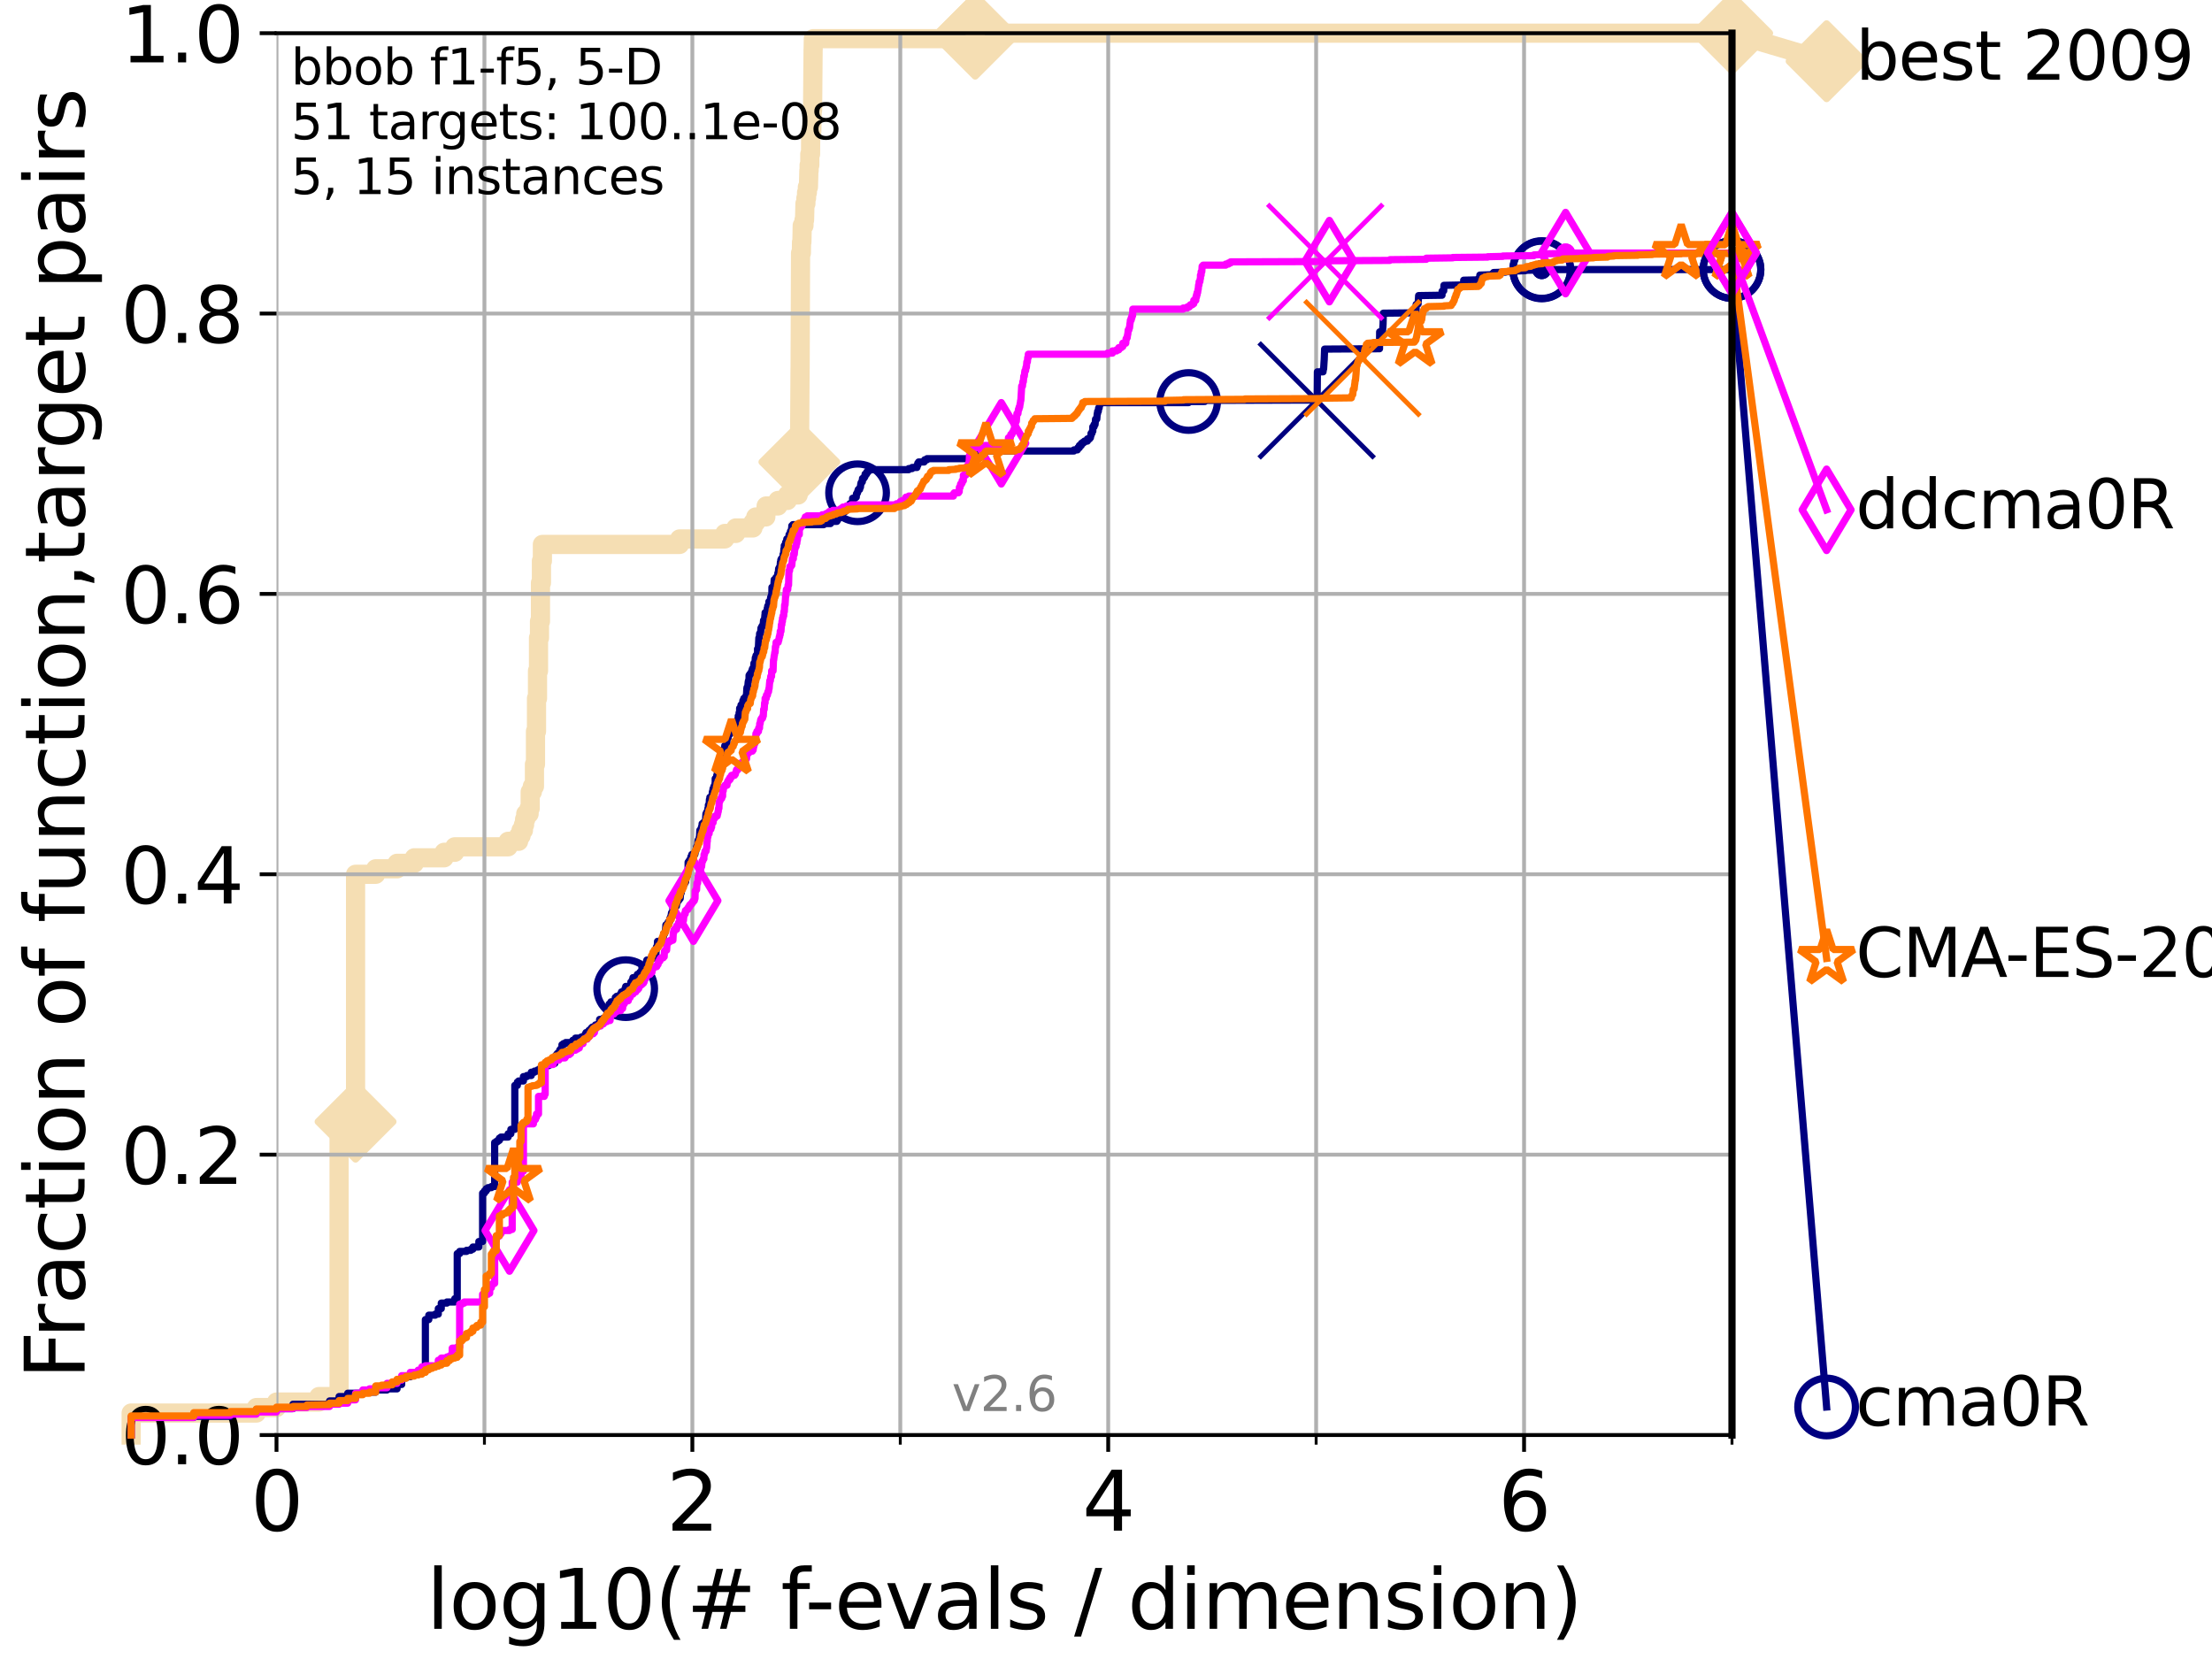<?xml version="1.0" encoding="utf-8" standalone="no"?>
<!DOCTYPE svg PUBLIC "-//W3C//DTD SVG 1.1//EN"
  "http://www.w3.org/Graphics/SVG/1.1/DTD/svg11.dtd">
<svg xmlns:xlink="http://www.w3.org/1999/xlink" width="460.8pt" height="345.6pt" viewBox="0 0 460.8 345.6" xmlns="http://www.w3.org/2000/svg" version="1.1">
 <defs>
  <style type="text/css">*{stroke-linejoin: round; stroke-linecap: butt}</style>
 </defs>
 <g id="figure_1">
  <g id="patch_1">
   <path d="M 0 345.6 
L 460.8 345.6 
L 460.8 0 
L 0 0 
z
" style="fill: #ffffff"/>
  </g>
  <g id="axes_1">
   <g id="patch_2">
    <path d="M 57.6 298.944 
L 360.806 298.944 
L 360.806 6.912 
L 57.6 6.912 
z
" style="fill: #ffffff"/>
   </g>
   <g id="line2d_1">
    <path d="M 27.324 298.944 
L 27.324 294.363 
L 53.402 294.363 
L 53.402 293.218 
L 57.6 293.218 
L 57.6 292.073 
L 66.441 292.073 
L 66.441 290.927 
L 70.639 290.927 
L 70.639 234.811 
L 72.432 234.811 
L 72.432 233.666 
L 74.069 233.666 
L 74.069 182.131 
L 78.267 182.131 
L 78.267 180.986 
L 82.713 180.986 
L 82.713 179.841 
L 86.307 179.841 
L 86.307 178.696 
L 92.52 178.696 
L 92.52 177.55 
L 94.736 177.55 
L 94.736 176.405 
L 105.851 176.405 
L 105.851 175.26 
L 108.034 175.26 
L 108.034 174.115 
L 108.543 174.115 
L 108.543 172.969 
L 109.038 172.969 
L 109.038 171.824 
L 109.28 171.824 
L 109.28 170.679 
L 109.52 170.679 
L 109.52 169.534 
L 110.221 169.534 
L 110.221 168.389 
L 110.449 168.389 
L 110.449 164.953 
L 110.897 164.953 
L 110.897 163.808 
L 111.335 163.808 
L 111.335 159.227 
L 111.55 159.227 
L 111.55 152.355 
L 111.762 152.355 
L 111.762 145.484 
L 111.972 145.484 
L 111.972 139.758 
L 112.18 139.758 
L 112.18 132.887 
L 112.386 132.887 
L 112.386 129.451 
L 112.589 129.451 
L 112.589 121.434 
L 112.79 121.434 
L 112.79 116.853 
L 112.989 116.853 
L 112.989 113.418 
L 141.567 113.418 
L 141.567 112.273 
L 150.985 112.273 
L 150.985 111.127 
L 153.282 111.127 
L 153.282 109.982 
L 156.851 109.982 
L 156.851 108.837 
L 157.438 108.837 
L 157.438 107.692 
L 159.535 107.692 
L 159.602 105.401 
L 162.06 105.401 
L 162.06 104.256 
L 164.037 104.256 
L 164.037 103.111 
L 166.275 103.111 
L 166.368 100.82 
L 166.449 100.82 
L 166.541 92.804 
L 166.564 92.804 
L 166.667 76.771 
L 166.679 76.771 
L 166.77 52.721 
L 166.939 52.721 
L 166.973 50.43 
L 167.051 50.43 
L 167.118 46.995 
L 167.482 46.995 
L 167.482 45.85 
L 167.602 45.85 
L 167.689 42.414 
L 167.883 42.414 
L 167.883 41.269 
L 168.021 41.269 
L 168.021 40.123 
L 168.19 40.123 
L 168.19 38.978 
L 168.41 38.978 
L 168.504 35.543 
L 168.555 35.543 
L 168.555 34.397 
L 168.699 34.397 
L 168.699 32.107 
L 168.852 32.107 
L 168.883 27.526 
L 169.105 27.526 
L 169.205 22.945 
L 169.274 22.945 
L 169.383 10.348 
L 169.393 10.348 
L 169.433 8.057 
L 203.153 8.057 
L 203.153 6.912 
L 360.806 6.912 
L 360.806 6.912 
" style="fill: none; stroke: #f5deb3; stroke-width: 4; stroke-linecap: square"/>
   </g>
   <g id="line2d_2">
    <defs>
     <path id="m1cd4e52f70" d="M -0 7.778 
L 7.778 0 
L 0 -7.778 
L -7.778 -0 
z
" style="stroke: #f5deb3; stroke-width: 1.5; stroke-linejoin: miter"/>
    </defs>
    <g>
     <use xlink:href="#m1cd4e52f70" x="74.069" y="233.666" style="fill: #f5deb3; stroke: #f5deb3; stroke-width: 1.5; stroke-linejoin: miter"/>
     <use xlink:href="#m1cd4e52f70" x="166.53" y="96.239" style="fill: #f5deb3; stroke: #f5deb3; stroke-width: 1.5; stroke-linejoin: miter"/>
     <use xlink:href="#m1cd4e52f70" x="203.153" y="8.057" style="fill: #f5deb3; stroke: #f5deb3; stroke-width: 1.5; stroke-linejoin: miter"/>
     <use xlink:href="#m1cd4e52f70" x="203.153" y="6.912" style="fill: #f5deb3; stroke: #f5deb3; stroke-width: 1.5; stroke-linejoin: miter"/>
     <use xlink:href="#m1cd4e52f70" x="203.153" y="6.912" style="fill: #f5deb3; stroke: #f5deb3; stroke-width: 1.5; stroke-linejoin: miter"/>
     <use xlink:href="#m1cd4e52f70" x="360.806" y="6.912" style="fill: #f5deb3; stroke: #f5deb3; stroke-width: 1.5; stroke-linejoin: miter"/>
    </g>
   </g>
   <g id="line2d_3">
    <path style="fill: none; stroke: #f5deb3; stroke-width: 4; stroke-linecap: square"/>
    <g/>
   </g>
   <g id="line2d_4">
    <path d="M 360.806 6.912 
L 380.515 12.753 
" style="fill: none; stroke: #f5deb3; stroke-width: 4; stroke-linecap: square"/>
    <g>
     <use xlink:href="#m1cd4e52f70" x="360.806" y="6.912" style="fill: #f5deb3; stroke: #f5deb3; stroke-width: 1.5; stroke-linejoin: miter"/>
     <use xlink:href="#m1cd4e52f70" x="380.515" y="12.753" style="fill: #f5deb3; stroke: #f5deb3; stroke-width: 1.5; stroke-linejoin: miter"/>
    </g>
   </g>
   <g id="matplotlib.axis_1">
    <g id="xtick_1">
     <g id="line2d_5">
      <path d="M 57.6 298.944 
L 57.6 6.912 
" clip-path="url(#p28487768a3)" style="fill: none; stroke: #b0b0b0; stroke-width: 0.8; stroke-linecap: square"/>
     </g>
     <g id="line2d_6">
      <defs>
       <path id="mf345f2cd05" d="M 0 0 
L 0 3.5 
" style="stroke: #000000; stroke-width: 0.8"/>
      </defs>
      <g>
       <use xlink:href="#mf345f2cd05" x="57.6" y="298.944" style="stroke: #000000; stroke-width: 0.8"/>
      </g>
     </g>
     <g id="text_1">
      <!-- 0 -->
      <g transform="translate(52.192 318.861)scale(0.17 -0.17)">
       <defs>
        <path id="DejaVuSans-30" d="M 2034 4250 
Q 1547 4250 1301 3770 
Q 1056 3291 1056 2328 
Q 1056 1369 1301 889 
Q 1547 409 2034 409 
Q 2525 409 2770 889 
Q 3016 1369 3016 2328 
Q 3016 3291 2770 3770 
Q 2525 4250 2034 4250 
z
M 2034 4750 
Q 2819 4750 3233 4129 
Q 3647 3509 3647 2328 
Q 3647 1150 3233 529 
Q 2819 -91 2034 -91 
Q 1250 -91 836 529 
Q 422 1150 422 2328 
Q 422 3509 836 4129 
Q 1250 4750 2034 4750 
z
" transform="scale(0.016)"/>
       </defs>
       <use xlink:href="#DejaVuSans-30"/>
      </g>
     </g>
    </g>
    <g id="xtick_2">
     <g id="line2d_7">
      <path d="M 144.23 298.944 
L 144.23 6.912 
" clip-path="url(#p28487768a3)" style="fill: none; stroke: #b0b0b0; stroke-width: 0.8; stroke-linecap: square"/>
     </g>
     <g id="line2d_8">
      <g>
       <use xlink:href="#mf345f2cd05" x="144.23" y="298.944" style="stroke: #000000; stroke-width: 0.8"/>
      </g>
     </g>
     <g id="text_2">
      <!-- 2 -->
      <g transform="translate(138.822 318.861)scale(0.17 -0.17)">
       <defs>
        <path id="DejaVuSans-32" d="M 1228 531 
L 3431 531 
L 3431 0 
L 469 0 
L 469 531 
Q 828 903 1448 1529 
Q 2069 2156 2228 2338 
Q 2531 2678 2651 2914 
Q 2772 3150 2772 3378 
Q 2772 3750 2511 3984 
Q 2250 4219 1831 4219 
Q 1534 4219 1204 4116 
Q 875 4013 500 3803 
L 500 4441 
Q 881 4594 1212 4672 
Q 1544 4750 1819 4750 
Q 2544 4750 2975 4387 
Q 3406 4025 3406 3419 
Q 3406 3131 3298 2873 
Q 3191 2616 2906 2266 
Q 2828 2175 2409 1742 
Q 1991 1309 1228 531 
z
" transform="scale(0.016)"/>
       </defs>
       <use xlink:href="#DejaVuSans-32"/>
      </g>
     </g>
    </g>
    <g id="xtick_3">
     <g id="line2d_9">
      <path d="M 230.861 298.944 
L 230.861 6.912 
" clip-path="url(#p28487768a3)" style="fill: none; stroke: #b0b0b0; stroke-width: 0.8; stroke-linecap: square"/>
     </g>
     <g id="line2d_10">
      <g>
       <use xlink:href="#mf345f2cd05" x="230.861" y="298.944" style="stroke: #000000; stroke-width: 0.8"/>
      </g>
     </g>
     <g id="text_3">
      <!-- 4 -->
      <g transform="translate(225.453 318.861)scale(0.17 -0.17)">
       <defs>
        <path id="DejaVuSans-34" d="M 2419 4116 
L 825 1625 
L 2419 1625 
L 2419 4116 
z
M 2253 4666 
L 3047 4666 
L 3047 1625 
L 3713 1625 
L 3713 1100 
L 3047 1100 
L 3047 0 
L 2419 0 
L 2419 1100 
L 313 1100 
L 313 1709 
L 2253 4666 
z
" transform="scale(0.016)"/>
       </defs>
       <use xlink:href="#DejaVuSans-34"/>
      </g>
     </g>
    </g>
    <g id="xtick_4">
     <g id="line2d_11">
      <path d="M 317.491 298.944 
L 317.491 6.912 
" clip-path="url(#p28487768a3)" style="fill: none; stroke: #b0b0b0; stroke-width: 0.8; stroke-linecap: square"/>
     </g>
     <g id="line2d_12">
      <g>
       <use xlink:href="#mf345f2cd05" x="317.491" y="298.944" style="stroke: #000000; stroke-width: 0.8"/>
      </g>
     </g>
     <g id="text_4">
      <!-- 6 -->
      <g transform="translate(312.083 318.861)scale(0.17 -0.17)">
       <defs>
        <path id="DejaVuSans-36" d="M 2113 2584 
Q 1688 2584 1439 2293 
Q 1191 2003 1191 1497 
Q 1191 994 1439 701 
Q 1688 409 2113 409 
Q 2538 409 2786 701 
Q 3034 994 3034 1497 
Q 3034 2003 2786 2293 
Q 2538 2584 2113 2584 
z
M 3366 4563 
L 3366 3988 
Q 3128 4100 2886 4159 
Q 2644 4219 2406 4219 
Q 1781 4219 1451 3797 
Q 1122 3375 1075 2522 
Q 1259 2794 1537 2939 
Q 1816 3084 2150 3084 
Q 2853 3084 3261 2657 
Q 3669 2231 3669 1497 
Q 3669 778 3244 343 
Q 2819 -91 2113 -91 
Q 1303 -91 875 529 
Q 447 1150 447 2328 
Q 447 3434 972 4092 
Q 1497 4750 2381 4750 
Q 2619 4750 2861 4703 
Q 3103 4656 3366 4563 
z
" transform="scale(0.016)"/>
       </defs>
       <use xlink:href="#DejaVuSans-36"/>
      </g>
     </g>
    </g>
    <g id="xtick_5">
     <g id="line2d_13">
      <path d="M 100.915 298.944 
L 100.915 6.912 
" clip-path="url(#p28487768a3)" style="fill: none; stroke: #b0b0b0; stroke-width: 0.8; stroke-linecap: square"/>
     </g>
     <g id="line2d_14">
      <defs>
       <path id="mdee676afcd" d="M 0 0 
L 0 2 
" style="stroke: #000000; stroke-width: 0.6"/>
      </defs>
      <g>
       <use xlink:href="#mdee676afcd" x="100.915" y="298.944" style="stroke: #000000; stroke-width: 0.6"/>
      </g>
     </g>
    </g>
    <g id="xtick_6">
     <g id="line2d_15">
      <path d="M 187.546 298.944 
L 187.546 6.912 
" clip-path="url(#p28487768a3)" style="fill: none; stroke: #b0b0b0; stroke-width: 0.8; stroke-linecap: square"/>
     </g>
     <g id="line2d_16">
      <g>
       <use xlink:href="#mdee676afcd" x="187.546" y="298.944" style="stroke: #000000; stroke-width: 0.6"/>
      </g>
     </g>
    </g>
    <g id="xtick_7">
     <g id="line2d_17">
      <path d="M 274.176 298.944 
L 274.176 6.912 
" clip-path="url(#p28487768a3)" style="fill: none; stroke: #b0b0b0; stroke-width: 0.8; stroke-linecap: square"/>
     </g>
     <g id="line2d_18">
      <g>
       <use xlink:href="#mdee676afcd" x="274.176" y="298.944" style="stroke: #000000; stroke-width: 0.6"/>
      </g>
     </g>
    </g>
    <g id="xtick_8">
     <g id="line2d_19">
      <path d="M 360.806 298.944 
L 360.806 6.912 
" clip-path="url(#p28487768a3)" style="fill: none; stroke: #b0b0b0; stroke-width: 0.8; stroke-linecap: square"/>
     </g>
     <g id="line2d_20">
      <g>
       <use xlink:href="#mdee676afcd" x="360.806" y="298.944" style="stroke: #000000; stroke-width: 0.6"/>
      </g>
     </g>
    </g>
    <g id="text_5">
     <!-- log10(# f-evals / dimension) -->
     <g transform="translate(88.823 339.314)scale(0.17 -0.17)">
      <defs>
       <path id="DejaVuSans-6c" d="M 603 4863 
L 1178 4863 
L 1178 0 
L 603 0 
L 603 4863 
z
" transform="scale(0.016)"/>
       <path id="DejaVuSans-6f" d="M 1959 3097 
Q 1497 3097 1228 2736 
Q 959 2375 959 1747 
Q 959 1119 1226 758 
Q 1494 397 1959 397 
Q 2419 397 2687 759 
Q 2956 1122 2956 1747 
Q 2956 2369 2687 2733 
Q 2419 3097 1959 3097 
z
M 1959 3584 
Q 2709 3584 3137 3096 
Q 3566 2609 3566 1747 
Q 3566 888 3137 398 
Q 2709 -91 1959 -91 
Q 1206 -91 779 398 
Q 353 888 353 1747 
Q 353 2609 779 3096 
Q 1206 3584 1959 3584 
z
" transform="scale(0.016)"/>
       <path id="DejaVuSans-67" d="M 2906 1791 
Q 2906 2416 2648 2759 
Q 2391 3103 1925 3103 
Q 1463 3103 1205 2759 
Q 947 2416 947 1791 
Q 947 1169 1205 825 
Q 1463 481 1925 481 
Q 2391 481 2648 825 
Q 2906 1169 2906 1791 
z
M 3481 434 
Q 3481 -459 3084 -895 
Q 2688 -1331 1869 -1331 
Q 1566 -1331 1297 -1286 
Q 1028 -1241 775 -1147 
L 775 -588 
Q 1028 -725 1275 -790 
Q 1522 -856 1778 -856 
Q 2344 -856 2625 -561 
Q 2906 -266 2906 331 
L 2906 616 
Q 2728 306 2450 153 
Q 2172 0 1784 0 
Q 1141 0 747 490 
Q 353 981 353 1791 
Q 353 2603 747 3093 
Q 1141 3584 1784 3584 
Q 2172 3584 2450 3431 
Q 2728 3278 2906 2969 
L 2906 3500 
L 3481 3500 
L 3481 434 
z
" transform="scale(0.016)"/>
       <path id="DejaVuSans-31" d="M 794 531 
L 1825 531 
L 1825 4091 
L 703 3866 
L 703 4441 
L 1819 4666 
L 2450 4666 
L 2450 531 
L 3481 531 
L 3481 0 
L 794 0 
L 794 531 
z
" transform="scale(0.016)"/>
       <path id="DejaVuSans-28" d="M 1984 4856 
Q 1566 4138 1362 3434 
Q 1159 2731 1159 2009 
Q 1159 1288 1364 580 
Q 1569 -128 1984 -844 
L 1484 -844 
Q 1016 -109 783 600 
Q 550 1309 550 2009 
Q 550 2706 781 3412 
Q 1013 4119 1484 4856 
L 1984 4856 
z
" transform="scale(0.016)"/>
       <path id="DejaVuSans-23" d="M 3272 2816 
L 2363 2816 
L 2100 1772 
L 3016 1772 
L 3272 2816 
z
M 2803 4594 
L 2478 3297 
L 3391 3297 
L 3719 4594 
L 4219 4594 
L 3897 3297 
L 4872 3297 
L 4872 2816 
L 3775 2816 
L 3519 1772 
L 4513 1772 
L 4513 1294 
L 3397 1294 
L 3072 0 
L 2572 0 
L 2894 1294 
L 1978 1294 
L 1656 0 
L 1153 0 
L 1478 1294 
L 494 1294 
L 494 1772 
L 1594 1772 
L 1856 2816 
L 850 2816 
L 850 3297 
L 1978 3297 
L 2297 4594 
L 2803 4594 
z
" transform="scale(0.016)"/>
       <path id="DejaVuSans-20" transform="scale(0.016)"/>
       <path id="DejaVuSans-66" d="M 2375 4863 
L 2375 4384 
L 1825 4384 
Q 1516 4384 1395 4259 
Q 1275 4134 1275 3809 
L 1275 3500 
L 2222 3500 
L 2222 3053 
L 1275 3053 
L 1275 0 
L 697 0 
L 697 3053 
L 147 3053 
L 147 3500 
L 697 3500 
L 697 3744 
Q 697 4328 969 4595 
Q 1241 4863 1831 4863 
L 2375 4863 
z
" transform="scale(0.016)"/>
       <path id="DejaVuSans-2d" d="M 313 2009 
L 1997 2009 
L 1997 1497 
L 313 1497 
L 313 2009 
z
" transform="scale(0.016)"/>
       <path id="DejaVuSans-65" d="M 3597 1894 
L 3597 1613 
L 953 1613 
Q 991 1019 1311 708 
Q 1631 397 2203 397 
Q 2534 397 2845 478 
Q 3156 559 3463 722 
L 3463 178 
Q 3153 47 2828 -22 
Q 2503 -91 2169 -91 
Q 1331 -91 842 396 
Q 353 884 353 1716 
Q 353 2575 817 3079 
Q 1281 3584 2069 3584 
Q 2775 3584 3186 3129 
Q 3597 2675 3597 1894 
z
M 3022 2063 
Q 3016 2534 2758 2815 
Q 2500 3097 2075 3097 
Q 1594 3097 1305 2825 
Q 1016 2553 972 2059 
L 3022 2063 
z
" transform="scale(0.016)"/>
       <path id="DejaVuSans-76" d="M 191 3500 
L 800 3500 
L 1894 563 
L 2988 3500 
L 3597 3500 
L 2284 0 
L 1503 0 
L 191 3500 
z
" transform="scale(0.016)"/>
       <path id="DejaVuSans-61" d="M 2194 1759 
Q 1497 1759 1228 1600 
Q 959 1441 959 1056 
Q 959 750 1161 570 
Q 1363 391 1709 391 
Q 2188 391 2477 730 
Q 2766 1069 2766 1631 
L 2766 1759 
L 2194 1759 
z
M 3341 1997 
L 3341 0 
L 2766 0 
L 2766 531 
Q 2569 213 2275 61 
Q 1981 -91 1556 -91 
Q 1019 -91 701 211 
Q 384 513 384 1019 
Q 384 1609 779 1909 
Q 1175 2209 1959 2209 
L 2766 2209 
L 2766 2266 
Q 2766 2663 2505 2880 
Q 2244 3097 1772 3097 
Q 1472 3097 1187 3025 
Q 903 2953 641 2809 
L 641 3341 
Q 956 3463 1253 3523 
Q 1550 3584 1831 3584 
Q 2591 3584 2966 3190 
Q 3341 2797 3341 1997 
z
" transform="scale(0.016)"/>
       <path id="DejaVuSans-73" d="M 2834 3397 
L 2834 2853 
Q 2591 2978 2328 3040 
Q 2066 3103 1784 3103 
Q 1356 3103 1142 2972 
Q 928 2841 928 2578 
Q 928 2378 1081 2264 
Q 1234 2150 1697 2047 
L 1894 2003 
Q 2506 1872 2764 1633 
Q 3022 1394 3022 966 
Q 3022 478 2636 193 
Q 2250 -91 1575 -91 
Q 1294 -91 989 -36 
Q 684 19 347 128 
L 347 722 
Q 666 556 975 473 
Q 1284 391 1588 391 
Q 1994 391 2212 530 
Q 2431 669 2431 922 
Q 2431 1156 2273 1281 
Q 2116 1406 1581 1522 
L 1381 1569 
Q 847 1681 609 1914 
Q 372 2147 372 2553 
Q 372 3047 722 3315 
Q 1072 3584 1716 3584 
Q 2034 3584 2315 3537 
Q 2597 3491 2834 3397 
z
" transform="scale(0.016)"/>
       <path id="DejaVuSans-2f" d="M 1625 4666 
L 2156 4666 
L 531 -594 
L 0 -594 
L 1625 4666 
z
" transform="scale(0.016)"/>
       <path id="DejaVuSans-64" d="M 2906 2969 
L 2906 4863 
L 3481 4863 
L 3481 0 
L 2906 0 
L 2906 525 
Q 2725 213 2448 61 
Q 2172 -91 1784 -91 
Q 1150 -91 751 415 
Q 353 922 353 1747 
Q 353 2572 751 3078 
Q 1150 3584 1784 3584 
Q 2172 3584 2448 3432 
Q 2725 3281 2906 2969 
z
M 947 1747 
Q 947 1113 1208 752 
Q 1469 391 1925 391 
Q 2381 391 2643 752 
Q 2906 1113 2906 1747 
Q 2906 2381 2643 2742 
Q 2381 3103 1925 3103 
Q 1469 3103 1208 2742 
Q 947 2381 947 1747 
z
" transform="scale(0.016)"/>
       <path id="DejaVuSans-69" d="M 603 3500 
L 1178 3500 
L 1178 0 
L 603 0 
L 603 3500 
z
M 603 4863 
L 1178 4863 
L 1178 4134 
L 603 4134 
L 603 4863 
z
" transform="scale(0.016)"/>
       <path id="DejaVuSans-6d" d="M 3328 2828 
Q 3544 3216 3844 3400 
Q 4144 3584 4550 3584 
Q 5097 3584 5394 3201 
Q 5691 2819 5691 2113 
L 5691 0 
L 5113 0 
L 5113 2094 
Q 5113 2597 4934 2840 
Q 4756 3084 4391 3084 
Q 3944 3084 3684 2787 
Q 3425 2491 3425 1978 
L 3425 0 
L 2847 0 
L 2847 2094 
Q 2847 2600 2669 2842 
Q 2491 3084 2119 3084 
Q 1678 3084 1418 2786 
Q 1159 2488 1159 1978 
L 1159 0 
L 581 0 
L 581 3500 
L 1159 3500 
L 1159 2956 
Q 1356 3278 1631 3431 
Q 1906 3584 2284 3584 
Q 2666 3584 2933 3390 
Q 3200 3197 3328 2828 
z
" transform="scale(0.016)"/>
       <path id="DejaVuSans-6e" d="M 3513 2113 
L 3513 0 
L 2938 0 
L 2938 2094 
Q 2938 2591 2744 2837 
Q 2550 3084 2163 3084 
Q 1697 3084 1428 2787 
Q 1159 2491 1159 1978 
L 1159 0 
L 581 0 
L 581 3500 
L 1159 3500 
L 1159 2956 
Q 1366 3272 1645 3428 
Q 1925 3584 2291 3584 
Q 2894 3584 3203 3211 
Q 3513 2838 3513 2113 
z
" transform="scale(0.016)"/>
       <path id="DejaVuSans-29" d="M 513 4856 
L 1013 4856 
Q 1481 4119 1714 3412 
Q 1947 2706 1947 2009 
Q 1947 1309 1714 600 
Q 1481 -109 1013 -844 
L 513 -844 
Q 928 -128 1133 580 
Q 1338 1288 1338 2009 
Q 1338 2731 1133 3434 
Q 928 4138 513 4856 
z
" transform="scale(0.016)"/>
      </defs>
      <use xlink:href="#DejaVuSans-6c"/>
      <use xlink:href="#DejaVuSans-6f" x="27.783"/>
      <use xlink:href="#DejaVuSans-67" x="88.965"/>
      <use xlink:href="#DejaVuSans-31" x="152.441"/>
      <use xlink:href="#DejaVuSans-30" x="216.064"/>
      <use xlink:href="#DejaVuSans-28" x="279.688"/>
      <use xlink:href="#DejaVuSans-23" x="318.701"/>
      <use xlink:href="#DejaVuSans-20" x="402.49"/>
      <use xlink:href="#DejaVuSans-66" x="434.277"/>
      <use xlink:href="#DejaVuSans-2d" x="463.982"/>
      <use xlink:href="#DejaVuSans-65" x="500.066"/>
      <use xlink:href="#DejaVuSans-76" x="561.59"/>
      <use xlink:href="#DejaVuSans-61" x="620.77"/>
      <use xlink:href="#DejaVuSans-6c" x="682.049"/>
      <use xlink:href="#DejaVuSans-73" x="709.832"/>
      <use xlink:href="#DejaVuSans-20" x="761.932"/>
      <use xlink:href="#DejaVuSans-2f" x="793.719"/>
      <use xlink:href="#DejaVuSans-20" x="827.41"/>
      <use xlink:href="#DejaVuSans-64" x="859.197"/>
      <use xlink:href="#DejaVuSans-69" x="922.674"/>
      <use xlink:href="#DejaVuSans-6d" x="950.457"/>
      <use xlink:href="#DejaVuSans-65" x="1047.869"/>
      <use xlink:href="#DejaVuSans-6e" x="1109.393"/>
      <use xlink:href="#DejaVuSans-73" x="1172.771"/>
      <use xlink:href="#DejaVuSans-69" x="1224.871"/>
      <use xlink:href="#DejaVuSans-6f" x="1252.654"/>
      <use xlink:href="#DejaVuSans-6e" x="1313.836"/>
      <use xlink:href="#DejaVuSans-29" x="1377.215"/>
     </g>
    </g>
   </g>
   <g id="matplotlib.axis_2">
    <g id="ytick_1">
     <g id="line2d_21">
      <path d="M 57.6 298.944 
L 360.806 298.944 
" clip-path="url(#p28487768a3)" style="fill: none; stroke: #b0b0b0; stroke-width: 0.8; stroke-linecap: square"/>
     </g>
     <g id="line2d_22">
      <defs>
       <path id="m6b48073706" d="M 0 0 
L -3.5 0 
" style="stroke: #000000; stroke-width: 0.8"/>
      </defs>
      <g>
       <use xlink:href="#m6b48073706" x="57.6" y="298.944" style="stroke: #000000; stroke-width: 0.8"/>
      </g>
     </g>
     <g id="text_6">
      <!-- 0.0 -->
      <g transform="translate(25.155 305.023)scale(0.16 -0.16)">
       <defs>
        <path id="DejaVuSans-2e" d="M 684 794 
L 1344 794 
L 1344 0 
L 684 0 
L 684 794 
z
" transform="scale(0.016)"/>
       </defs>
       <use xlink:href="#DejaVuSans-30"/>
       <use xlink:href="#DejaVuSans-2e" x="63.623"/>
       <use xlink:href="#DejaVuSans-30" x="95.41"/>
      </g>
     </g>
    </g>
    <g id="ytick_2">
     <g id="line2d_23">
      <path d="M 57.6 240.538 
L 360.806 240.538 
" clip-path="url(#p28487768a3)" style="fill: none; stroke: #b0b0b0; stroke-width: 0.8; stroke-linecap: square"/>
     </g>
     <g id="line2d_24">
      <g>
       <use xlink:href="#m6b48073706" x="57.6" y="240.538" style="stroke: #000000; stroke-width: 0.8"/>
      </g>
     </g>
     <g id="text_7">
      <!-- 0.2 -->
      <g transform="translate(25.155 246.616)scale(0.16 -0.16)">
       <use xlink:href="#DejaVuSans-30"/>
       <use xlink:href="#DejaVuSans-2e" x="63.623"/>
       <use xlink:href="#DejaVuSans-32" x="95.41"/>
      </g>
     </g>
    </g>
    <g id="ytick_3">
     <g id="line2d_25">
      <path d="M 57.6 182.131 
L 360.806 182.131 
" clip-path="url(#p28487768a3)" style="fill: none; stroke: #b0b0b0; stroke-width: 0.8; stroke-linecap: square"/>
     </g>
     <g id="line2d_26">
      <g>
       <use xlink:href="#m6b48073706" x="57.6" y="182.131" style="stroke: #000000; stroke-width: 0.8"/>
      </g>
     </g>
     <g id="text_8">
      <!-- 0.4 -->
      <g transform="translate(25.155 188.21)scale(0.16 -0.16)">
       <use xlink:href="#DejaVuSans-30"/>
       <use xlink:href="#DejaVuSans-2e" x="63.623"/>
       <use xlink:href="#DejaVuSans-34" x="95.41"/>
      </g>
     </g>
    </g>
    <g id="ytick_4">
     <g id="line2d_27">
      <path d="M 57.6 123.725 
L 360.806 123.725 
" clip-path="url(#p28487768a3)" style="fill: none; stroke: #b0b0b0; stroke-width: 0.8; stroke-linecap: square"/>
     </g>
     <g id="line2d_28">
      <g>
       <use xlink:href="#m6b48073706" x="57.6" y="123.725" style="stroke: #000000; stroke-width: 0.8"/>
      </g>
     </g>
     <g id="text_9">
      <!-- 0.6 -->
      <g transform="translate(25.155 129.804)scale(0.16 -0.16)">
       <use xlink:href="#DejaVuSans-30"/>
       <use xlink:href="#DejaVuSans-2e" x="63.623"/>
       <use xlink:href="#DejaVuSans-36" x="95.41"/>
      </g>
     </g>
    </g>
    <g id="ytick_5">
     <g id="line2d_29">
      <path d="M 57.6 65.318 
L 360.806 65.318 
" clip-path="url(#p28487768a3)" style="fill: none; stroke: #b0b0b0; stroke-width: 0.8; stroke-linecap: square"/>
     </g>
     <g id="line2d_30">
      <g>
       <use xlink:href="#m6b48073706" x="57.6" y="65.318" style="stroke: #000000; stroke-width: 0.8"/>
      </g>
     </g>
     <g id="text_10">
      <!-- 0.8 -->
      <g transform="translate(25.155 71.397)scale(0.16 -0.16)">
       <defs>
        <path id="DejaVuSans-38" d="M 2034 2216 
Q 1584 2216 1326 1975 
Q 1069 1734 1069 1313 
Q 1069 891 1326 650 
Q 1584 409 2034 409 
Q 2484 409 2743 651 
Q 3003 894 3003 1313 
Q 3003 1734 2745 1975 
Q 2488 2216 2034 2216 
z
M 1403 2484 
Q 997 2584 770 2862 
Q 544 3141 544 3541 
Q 544 4100 942 4425 
Q 1341 4750 2034 4750 
Q 2731 4750 3128 4425 
Q 3525 4100 3525 3541 
Q 3525 3141 3298 2862 
Q 3072 2584 2669 2484 
Q 3125 2378 3379 2068 
Q 3634 1759 3634 1313 
Q 3634 634 3220 271 
Q 2806 -91 2034 -91 
Q 1263 -91 848 271 
Q 434 634 434 1313 
Q 434 1759 690 2068 
Q 947 2378 1403 2484 
z
M 1172 3481 
Q 1172 3119 1398 2916 
Q 1625 2713 2034 2713 
Q 2441 2713 2670 2916 
Q 2900 3119 2900 3481 
Q 2900 3844 2670 4047 
Q 2441 4250 2034 4250 
Q 1625 4250 1398 4047 
Q 1172 3844 1172 3481 
z
" transform="scale(0.016)"/>
       </defs>
       <use xlink:href="#DejaVuSans-30"/>
       <use xlink:href="#DejaVuSans-2e" x="63.623"/>
       <use xlink:href="#DejaVuSans-38" x="95.41"/>
      </g>
     </g>
    </g>
    <g id="ytick_6">
     <g id="line2d_31">
      <path d="M 57.6 6.912 
L 360.806 6.912 
" clip-path="url(#p28487768a3)" style="fill: none; stroke: #b0b0b0; stroke-width: 0.8; stroke-linecap: square"/>
     </g>
     <g id="line2d_32">
      <g>
       <use xlink:href="#m6b48073706" x="57.6" y="6.912" style="stroke: #000000; stroke-width: 0.8"/>
      </g>
     </g>
     <g id="text_11">
      <!-- 1.0 -->
      <g transform="translate(25.155 12.991)scale(0.16 -0.16)">
       <use xlink:href="#DejaVuSans-31"/>
       <use xlink:href="#DejaVuSans-2e" x="63.623"/>
       <use xlink:href="#DejaVuSans-30" x="95.41"/>
      </g>
     </g>
    </g>
    <g id="text_12">
     <!-- Fraction of function,target pairs -->
     <g transform="translate(17.62 287.313)rotate(-90)scale(0.17 -0.17)">
      <defs>
       <path id="DejaVuSans-46" d="M 628 4666 
L 3309 4666 
L 3309 4134 
L 1259 4134 
L 1259 2759 
L 3109 2759 
L 3109 2228 
L 1259 2228 
L 1259 0 
L 628 0 
L 628 4666 
z
" transform="scale(0.016)"/>
       <path id="DejaVuSans-72" d="M 2631 2963 
Q 2534 3019 2420 3045 
Q 2306 3072 2169 3072 
Q 1681 3072 1420 2755 
Q 1159 2438 1159 1844 
L 1159 0 
L 581 0 
L 581 3500 
L 1159 3500 
L 1159 2956 
Q 1341 3275 1631 3429 
Q 1922 3584 2338 3584 
Q 2397 3584 2469 3576 
Q 2541 3569 2628 3553 
L 2631 2963 
z
" transform="scale(0.016)"/>
       <path id="DejaVuSans-63" d="M 3122 3366 
L 3122 2828 
Q 2878 2963 2633 3030 
Q 2388 3097 2138 3097 
Q 1578 3097 1268 2742 
Q 959 2388 959 1747 
Q 959 1106 1268 751 
Q 1578 397 2138 397 
Q 2388 397 2633 464 
Q 2878 531 3122 666 
L 3122 134 
Q 2881 22 2623 -34 
Q 2366 -91 2075 -91 
Q 1284 -91 818 406 
Q 353 903 353 1747 
Q 353 2603 823 3093 
Q 1294 3584 2113 3584 
Q 2378 3584 2631 3529 
Q 2884 3475 3122 3366 
z
" transform="scale(0.016)"/>
       <path id="DejaVuSans-74" d="M 1172 4494 
L 1172 3500 
L 2356 3500 
L 2356 3053 
L 1172 3053 
L 1172 1153 
Q 1172 725 1289 603 
Q 1406 481 1766 481 
L 2356 481 
L 2356 0 
L 1766 0 
Q 1100 0 847 248 
Q 594 497 594 1153 
L 594 3053 
L 172 3053 
L 172 3500 
L 594 3500 
L 594 4494 
L 1172 4494 
z
" transform="scale(0.016)"/>
       <path id="DejaVuSans-75" d="M 544 1381 
L 544 3500 
L 1119 3500 
L 1119 1403 
Q 1119 906 1312 657 
Q 1506 409 1894 409 
Q 2359 409 2629 706 
Q 2900 1003 2900 1516 
L 2900 3500 
L 3475 3500 
L 3475 0 
L 2900 0 
L 2900 538 
Q 2691 219 2414 64 
Q 2138 -91 1772 -91 
Q 1169 -91 856 284 
Q 544 659 544 1381 
z
M 1991 3584 
L 1991 3584 
z
" transform="scale(0.016)"/>
       <path id="DejaVuSans-2c" d="M 750 794 
L 1409 794 
L 1409 256 
L 897 -744 
L 494 -744 
L 750 256 
L 750 794 
z
" transform="scale(0.016)"/>
       <path id="DejaVuSans-70" d="M 1159 525 
L 1159 -1331 
L 581 -1331 
L 581 3500 
L 1159 3500 
L 1159 2969 
Q 1341 3281 1617 3432 
Q 1894 3584 2278 3584 
Q 2916 3584 3314 3078 
Q 3713 2572 3713 1747 
Q 3713 922 3314 415 
Q 2916 -91 2278 -91 
Q 1894 -91 1617 61 
Q 1341 213 1159 525 
z
M 3116 1747 
Q 3116 2381 2855 2742 
Q 2594 3103 2138 3103 
Q 1681 3103 1420 2742 
Q 1159 2381 1159 1747 
Q 1159 1113 1420 752 
Q 1681 391 2138 391 
Q 2594 391 2855 752 
Q 3116 1113 3116 1747 
z
" transform="scale(0.016)"/>
      </defs>
      <use xlink:href="#DejaVuSans-46"/>
      <use xlink:href="#DejaVuSans-72" x="50.27"/>
      <use xlink:href="#DejaVuSans-61" x="91.383"/>
      <use xlink:href="#DejaVuSans-63" x="152.662"/>
      <use xlink:href="#DejaVuSans-74" x="207.643"/>
      <use xlink:href="#DejaVuSans-69" x="246.852"/>
      <use xlink:href="#DejaVuSans-6f" x="274.635"/>
      <use xlink:href="#DejaVuSans-6e" x="335.816"/>
      <use xlink:href="#DejaVuSans-20" x="399.195"/>
      <use xlink:href="#DejaVuSans-6f" x="430.982"/>
      <use xlink:href="#DejaVuSans-66" x="492.164"/>
      <use xlink:href="#DejaVuSans-20" x="527.369"/>
      <use xlink:href="#DejaVuSans-66" x="559.156"/>
      <use xlink:href="#DejaVuSans-75" x="594.361"/>
      <use xlink:href="#DejaVuSans-6e" x="657.74"/>
      <use xlink:href="#DejaVuSans-63" x="721.119"/>
      <use xlink:href="#DejaVuSans-74" x="776.1"/>
      <use xlink:href="#DejaVuSans-69" x="815.309"/>
      <use xlink:href="#DejaVuSans-6f" x="843.092"/>
      <use xlink:href="#DejaVuSans-6e" x="904.273"/>
      <use xlink:href="#DejaVuSans-2c" x="967.652"/>
      <use xlink:href="#DejaVuSans-74" x="999.439"/>
      <use xlink:href="#DejaVuSans-61" x="1038.648"/>
      <use xlink:href="#DejaVuSans-72" x="1099.928"/>
      <use xlink:href="#DejaVuSans-67" x="1139.291"/>
      <use xlink:href="#DejaVuSans-65" x="1202.768"/>
      <use xlink:href="#DejaVuSans-74" x="1264.291"/>
      <use xlink:href="#DejaVuSans-20" x="1303.5"/>
      <use xlink:href="#DejaVuSans-70" x="1335.287"/>
      <use xlink:href="#DejaVuSans-61" x="1398.764"/>
      <use xlink:href="#DejaVuSans-69" x="1460.043"/>
      <use xlink:href="#DejaVuSans-72" x="1487.826"/>
      <use xlink:href="#DejaVuSans-73" x="1528.939"/>
     </g>
    </g>
   </g>
   <g id="line2d_33">
    <defs>
     <path id="m9886b646fe" d="M 0 1.5 
C 0.398 1.5 0.779 1.342 1.061 1.061 
C 1.342 0.779 1.5 0.398 1.5 0 
C 1.5 -0.398 1.342 -0.779 1.061 -1.061 
C 0.779 -1.342 0.398 -1.5 0 -1.5 
C -0.398 -1.5 -0.779 -1.342 -1.061 -1.061 
C -1.342 -0.779 -1.5 -0.398 -1.5 0 
C -1.5 0.398 -1.342 0.779 -1.061 1.061 
C -0.779 1.342 -0.398 1.5 0 1.5 
z
" style="stroke: #f5deb3"/>
    </defs>
    <g>
     <use xlink:href="#m9886b646fe" x="203.153" y="6.912" style="fill: #f5deb3; stroke: #f5deb3"/>
     <use xlink:href="#m9886b646fe" x="203.153" y="6.912" style="fill: #f5deb3; stroke: #f5deb3"/>
    </g>
   </g>
   <g id="line2d_34">
    <defs>
     <path id="mb1dbe4a73e" d="M 0 1.5 
C 0.398 1.5 0.779 1.342 1.061 1.061 
C 1.342 0.779 1.5 0.398 1.5 0 
C 1.5 -0.398 1.342 -0.779 1.061 -1.061 
C 0.779 -1.342 0.398 -1.5 0 -1.5 
C -0.398 -1.5 -0.779 -1.342 -1.061 -1.061 
C -1.342 -0.779 -1.5 -0.398 -1.5 0 
C -1.5 0.398 -1.342 0.779 -1.061 1.061 
C -0.779 1.342 -0.398 1.5 0 1.5 
z
" style="stroke: #000080"/>
    </defs>
    <g>
     <use xlink:href="#mb1dbe4a73e" x="321.173" y="56.157" style="fill: #000080; stroke: #000080"/>
     <use xlink:href="#mb1dbe4a73e" x="321.173" y="56.157" style="fill: #000080; stroke: #000080"/>
    </g>
   </g>
   <g id="line2d_35">
    <path d="M 27.324 298.944 
L 27.324 295.279 
L 40.363 295.279 
L 40.363 295.05 
L 47.991 295.05 
L 47.991 294.363 
L 53.402 294.363 
L 53.402 293.676 
L 57.6 293.676 
L 57.6 293.447 
L 61.03 293.447 
L 61.03 292.531 
L 68.657 292.531 
L 68.657 291.844 
L 70.639 291.844 
L 70.639 290.927 
L 72.432 290.927 
L 72.432 290.24 
L 75.575 290.24 
L 75.575 290.011 
L 78.267 290.011 
L 78.267 289.553 
L 80.621 289.553 
L 80.621 289.324 
L 82.713 289.324 
L 82.713 288.408 
L 83.678 288.408 
L 83.678 287.034 
L 84.596 287.034 
L 84.596 286.805 
L 85.471 286.805 
L 85.471 286.347 
L 87.108 286.347 
L 87.108 285.888 
L 87.876 285.888 
L 87.876 285.659 
L 88.614 285.659 
L 88.614 274.894 
L 89.324 274.894 
L 89.324 273.978 
L 90.668 273.978 
L 90.668 273.749 
L 91.306 273.749 
L 91.306 272.604 
L 91.923 272.604 
L 91.923 271.459 
L 93.099 271.459 
L 93.099 271.23 
L 94.736 271.23 
L 94.736 270.542 
L 95.251 270.542 
L 95.251 261.152 
L 95.753 261.152 
L 95.753 260.694 
L 97.182 260.694 
L 97.182 260.464 
L 98.078 260.464 
L 98.078 260.235 
L 98.51 260.235 
L 98.51 259.777 
L 99.751 259.777 
L 99.751 258.632 
L 100.535 258.632 
L 100.535 248.554 
L 100.915 248.554 
L 100.915 248.096 
L 101.288 248.096 
L 101.288 247.638 
L 101.653 247.638 
L 101.653 247.409 
L 102.363 247.409 
L 102.363 247.18 
L 103.047 247.18 
L 103.047 238.018 
L 103.38 238.018 
L 103.38 237.789 
L 103.707 237.789 
L 103.707 237.56 
L 104.029 237.56 
L 104.029 237.102 
L 104.345 237.102 
L 104.345 236.873 
L 105.851 236.873 
L 105.851 236.186 
L 106.421 236.186 
L 106.421 235.27 
L 107.245 235.27 
L 107.245 226.108 
L 107.775 226.108 
L 107.775 225.421 
L 108.034 225.421 
L 108.034 225.192 
L 109.038 225.192 
L 109.038 224.275 
L 109.757 224.275 
L 109.757 224.046 
L 110.675 224.046 
L 110.675 223.359 
L 111.335 223.359 
L 111.335 223.13 
L 111.972 223.13 
L 111.972 222.901 
L 112.386 222.901 
L 112.386 222.672 
L 113.186 222.672 
L 113.186 222.443 
L 113.574 222.443 
L 113.574 221.985 
L 114.327 221.985 
L 114.327 221.756 
L 114.872 221.756 
L 114.872 221.527 
L 115.576 221.527 
L 115.576 220.153 
L 115.747 220.153 
L 115.747 219.924 
L 115.918 219.924 
L 115.918 219.695 
L 116.086 219.695 
L 116.086 219.465 
L 116.419 219.465 
L 116.419 219.236 
L 116.584 219.236 
L 116.584 218.778 
L 116.746 218.778 
L 116.746 218.549 
L 117.068 218.549 
L 117.068 217.633 
L 117.384 217.633 
L 117.384 217.404 
L 117.849 217.404 
L 117.849 217.175 
L 119.319 217.175 
L 119.319 216.717 
L 119.739 216.717 
L 119.739 216.488 
L 119.876 216.488 
L 119.876 216.259 
L 121.073 216.259 
L 121.073 216.03 
L 121.831 216.03 
L 121.831 215.572 
L 121.954 215.572 
L 121.954 215.343 
L 122.077 215.343 
L 122.077 215.114 
L 122.678 215.114 
L 122.678 214.656 
L 123.145 214.656 
L 123.145 214.197 
L 123.375 214.197 
L 123.375 213.968 
L 123.936 213.968 
L 124.047 213.51 
L 124.589 213.51 
L 124.589 213.281 
L 124.907 213.281 
L 124.907 212.365 
L 125.628 212.365 
L 125.628 212.136 
L 126.127 212.136 
L 126.127 211.907 
L 126.421 211.907 
L 126.517 210.075 
L 126.899 210.075 
L 126.899 209.158 
L 127.274 209.158 
L 127.274 208.7 
L 128.09 208.7 
L 128.178 207.784 
L 128.441 207.784 
L 128.441 207.555 
L 129.041 207.555 
L 129.041 207.326 
L 129.209 207.326 
L 129.209 207.097 
L 129.376 207.097 
L 129.458 206.639 
L 130.107 206.639 
L 130.187 205.952 
L 130.345 205.952 
L 130.345 205.494 
L 131.191 205.494 
L 131.191 205.265 
L 131.416 205.265 
L 131.416 204.578 
L 131.711 204.578 
L 131.711 204.119 
L 131.857 204.119 
L 131.857 203.661 
L 132.499 203.661 
L 132.499 203.432 
L 132.709 203.432 
L 132.778 202.974 
L 133.188 202.974 
L 133.188 202.745 
L 133.323 202.745 
L 133.323 202.516 
L 133.59 202.516 
L 133.59 202.287 
L 133.722 202.287 
L 133.722 201.6 
L 134.432 201.6 
L 134.432 201.371 
L 134.621 201.371 
L 134.684 200.226 
L 134.746 200.226 
L 134.746 199.997 
L 135.419 199.997 
L 135.419 199.768 
L 135.776 199.768 
L 135.776 199.539 
L 136.3 199.539 
L 136.3 199.31 
L 136.471 199.31 
L 136.471 198.851 
L 136.641 198.851 
L 136.697 197.477 
L 136.753 197.477 
L 136.753 197.248 
L 136.92 197.248 
L 136.975 196.103 
L 137.735 196.103 
L 137.735 195.874 
L 137.893 195.874 
L 137.893 195.645 
L 138.155 195.645 
L 138.259 194.5 
L 138.464 194.5 
L 138.566 194.042 
L 138.617 194.042 
L 138.718 192.667 
L 139.117 192.667 
L 139.117 192.209 
L 139.265 192.209 
L 139.265 191.98 
L 139.508 191.98 
L 139.556 191.293 
L 139.653 191.293 
L 139.748 190.835 
L 139.796 190.835 
L 139.891 190.148 
L 140.173 190.148 
L 140.173 189.232 
L 140.497 189.232 
L 140.543 188.773 
L 140.906 188.773 
L 140.995 188.086 
L 141.084 188.086 
L 141.129 187.628 
L 141.349 187.628 
L 141.349 187.399 
L 141.524 187.399 
L 141.524 187.17 
L 141.697 187.17 
L 141.783 186.025 
L 141.911 186.025 
L 141.996 185.109 
L 142.08 185.109 
L 142.08 184.88 
L 142.207 184.88 
L 142.248 184.422 
L 142.415 184.422 
L 142.415 184.193 
L 142.58 184.193 
L 142.621 183.735 
L 142.825 183.735 
L 142.906 182.589 
L 143.106 182.589 
L 143.106 182.131 
L 143.226 182.131 
L 143.265 181.444 
L 143.345 181.444 
L 143.345 179.612 
L 143.502 179.612 
L 143.502 179.383 
L 143.657 179.383 
L 143.657 179.154 
L 143.85 179.154 
L 143.927 178.466 
L 144.117 178.466 
L 144.117 178.008 
L 144.75 178.008 
L 144.859 177.321 
L 144.932 177.321 
L 145.04 176.863 
L 145.112 176.863 
L 145.112 176.405 
L 145.291 176.405 
L 145.397 175.26 
L 145.433 175.26 
L 145.433 175.031 
L 145.573 175.031 
L 145.678 174.344 
L 145.713 174.344 
L 145.782 172.969 
L 145.955 172.969 
L 146.058 172.511 
L 146.092 172.511 
L 146.194 172.053 
L 146.261 172.053 
L 146.261 171.595 
L 146.53 171.595 
L 146.53 171.366 
L 146.761 171.366 
L 146.761 171.137 
L 146.957 171.137 
L 147.055 169.534 
L 147.152 169.534 
L 147.152 169.305 
L 147.28 169.305 
L 147.28 169.076 
L 147.439 169.076 
L 147.471 168.389 
L 147.566 168.389 
L 147.566 167.701 
L 147.723 167.701 
L 147.785 166.556 
L 147.878 166.556 
L 147.878 166.098 
L 148.307 166.098 
L 148.398 164.953 
L 148.458 164.953 
L 148.548 164.266 
L 148.727 164.266 
L 148.727 163.808 
L 148.874 163.808 
L 148.962 163.12 
L 148.991 163.12 
L 148.991 162.204 
L 149.281 162.204 
L 149.31 161.517 
L 149.396 161.517 
L 149.453 160.83 
L 149.623 160.83 
L 149.68 159.685 
L 149.848 159.685 
L 149.848 159.456 
L 150.042 159.456 
L 150.097 158.082 
L 150.262 158.082 
L 150.317 157.165 
L 150.425 157.165 
L 150.425 156.936 
L 150.56 156.936 
L 150.614 156.249 
L 150.774 156.249 
L 150.774 156.02 
L 150.959 156.02 
L 150.985 155.333 
L 151.427 155.333 
L 151.452 153.73 
L 151.681 153.73 
L 151.707 153.043 
L 151.958 153.043 
L 151.958 152.813 
L 152.156 152.813 
L 152.181 152.126 
L 152.45 152.126 
L 152.475 151.668 
L 152.883 151.668 
L 152.883 151.439 
L 153.142 151.439 
L 153.142 150.752 
L 153.259 150.752 
L 153.259 150.523 
L 153.513 150.523 
L 153.582 150.065 
L 153.674 150.065 
L 153.674 149.836 
L 153.787 149.836 
L 153.787 149.149 
L 153.967 149.149 
L 153.967 148.462 
L 154.079 148.462 
L 154.079 147.545 
L 154.323 147.545 
L 154.367 146.858 
L 154.671 146.858 
L 154.758 145.942 
L 154.95 145.942 
L 154.95 145.484 
L 155.35 145.484 
L 155.35 145.026 
L 155.495 145.026 
L 155.578 143.423 
L 155.619 143.423 
L 155.619 143.194 
L 155.762 143.194 
L 155.864 142.048 
L 155.904 142.048 
L 155.904 141.819 
L 156.025 141.819 
L 156.045 140.674 
L 156.185 140.674 
L 156.185 140.445 
L 156.443 140.445 
L 156.502 139.987 
L 156.58 139.987 
L 156.677 139.529 
L 156.755 139.529 
L 156.755 139.3 
L 156.966 139.3 
L 157.062 138.155 
L 157.27 138.155 
L 157.345 137.009 
L 157.457 137.009 
L 157.494 136.551 
L 157.661 136.551 
L 157.661 136.322 
L 157.807 136.322 
L 157.807 135.177 
L 157.971 135.177 
L 158.08 132.887 
L 158.205 132.887 
L 158.241 131.97 
L 158.437 131.97 
L 158.525 130.825 
L 158.648 130.825 
L 158.648 130.596 
L 158.77 130.596 
L 158.77 130.367 
L 158.96 130.367 
L 159.063 129.222 
L 159.25 129.222 
L 159.351 128.077 
L 159.385 128.077 
L 159.385 127.619 
L 159.635 127.619 
L 159.635 127.39 
L 159.767 127.39 
L 159.833 126.702 
L 159.931 126.702 
L 159.931 126.244 
L 160.126 126.244 
L 160.175 125.328 
L 160.431 125.328 
L 160.542 124.412 
L 160.589 124.412 
L 160.699 123.954 
L 160.793 123.954 
L 160.809 122.351 
L 161.179 122.351 
L 161.286 120.747 
L 161.662 120.747 
L 161.662 120.289 
L 162.001 120.289 
L 162.045 119.373 
L 162.133 119.373 
L 162.205 118.457 
L 162.32 118.457 
L 162.32 118.228 
L 162.478 118.228 
L 162.578 117.083 
L 162.634 117.083 
L 162.662 116.624 
L 162.761 116.624 
L 162.761 116.395 
L 163.109 116.395 
L 163.123 115.479 
L 163.233 115.479 
L 163.301 114.334 
L 163.369 114.334 
L 163.383 113.647 
L 163.572 113.647 
L 163.666 112.96 
L 163.813 112.96 
L 163.906 112.273 
L 164.22 112.273 
L 164.22 112.044 
L 164.337 112.044 
L 164.376 111.356 
L 164.568 111.356 
L 164.67 110.669 
L 164.834 110.669 
L 164.91 109.982 
L 164.947 109.982 
L 164.947 109.524 
L 165.159 109.524 
L 165.159 109.295 
L 171.608 109.295 
L 171.608 109.066 
L 173.011 109.066 
L 173.011 108.837 
L 173.198 108.837 
L 173.198 108.608 
L 174.348 108.608 
L 174.348 108.379 
L 174.491 108.379 
L 174.491 107.921 
L 174.894 107.921 
L 174.894 107.692 
L 175.331 107.692 
L 175.331 107.463 
L 175.467 107.463 
L 175.567 106.546 
L 176.114 106.546 
L 176.121 106.088 
L 176.618 106.088 
L 176.699 105.401 
L 177.037 105.401 
L 177.037 104.943 
L 177.383 104.943 
L 177.383 104.714 
L 177.614 104.714 
L 177.614 103.798 
L 178.117 103.798 
L 178.117 103.569 
L 178.376 103.569 
L 178.407 102.882 
L 178.535 102.882 
L 178.535 102.653 
L 178.65 102.653 
L 178.716 102.195 
L 178.8 102.195 
L 178.8 101.966 
L 179.068 101.966 
L 179.162 101.507 
L 179.244 101.507 
L 179.314 100.82 
L 179.361 100.82 
L 179.361 100.591 
L 179.488 100.591 
L 179.488 100.362 
L 179.643 100.362 
L 179.672 99.675 
L 179.939 99.675 
L 179.939 99.446 
L 180.102 99.446 
L 180.102 99.217 
L 180.219 99.217 
L 180.219 98.759 
L 180.522 98.759 
L 180.582 98.301 
L 180.857 98.301 
L 180.9 97.843 
L 189.301 97.843 
L 189.301 97.614 
L 190.01 97.614 
L 190.01 97.385 
L 191.013 97.385 
L 191.019 96.927 
L 191.2 96.927 
L 191.2 96.468 
L 191.372 96.468 
L 191.372 96.239 
L 192.513 96.239 
L 192.513 96.01 
L 192.628 96.01 
L 192.628 95.781 
L 193.11 95.781 
L 193.11 95.552 
L 201.743 95.552 
L 201.743 95.323 
L 202.749 95.323 
L 202.749 95.094 
L 203.824 95.094 
L 203.893 94.636 
L 204.158 94.636 
L 204.158 94.407 
L 204.858 94.407 
L 204.858 94.178 
L 205.022 94.178 
L 205.022 93.949 
L 223.726 93.949 
L 223.726 93.72 
L 224.446 93.72 
L 224.544 93.262 
L 224.856 93.262 
L 224.856 92.804 
L 225.236 92.804 
L 225.287 92.346 
L 225.615 92.346 
L 225.615 92.117 
L 225.919 92.117 
L 225.919 91.888 
L 226.529 91.888 
L 226.529 91.429 
L 226.966 91.429 
L 226.966 91.2 
L 227.15 91.2 
L 227.23 90.742 
L 227.27 90.742 
L 227.276 90.284 
L 227.47 90.284 
L 227.541 89.826 
L 227.652 89.826 
L 227.652 88.91 
L 227.911 88.91 
L 227.911 88.452 
L 228.122 88.452 
L 228.225 87.307 
L 228.478 87.307 
L 228.574 86.161 
L 228.636 86.161 
L 228.653 85.703 
L 228.797 85.703 
L 228.86 85.016 
L 228.965 85.016 
L 229.071 84.329 
L 229.156 84.329 
L 229.156 83.871 
L 247.61 83.871 
L 247.61 83.642 
L 250.976 83.642 
L 250.976 83.413 
L 274.388 83.337 
L 274.436 77.458 
L 275.612 77.458 
L 275.672 76.847 
L 275.734 76.847 
L 275.842 75.091 
L 275.854 75.015 
L 275.939 72.724 
L 287.377 72.648 
L 287.406 69.136 
L 288.003 69.059 
L 288.112 67.609 
L 288.117 67.532 
L 288.177 65.242 
L 294.993 65.166 
L 295.013 63.41 
L 295.418 63.333 
L 295.527 61.577 
L 300.399 61.501 
L 300.417 60.661 
L 300.752 60.585 
L 300.796 59.44 
L 304.597 59.363 
L 304.602 59.211 
L 304.889 59.134 
L 304.911 58.371 
L 308.023 58.294 
L 308.026 57.989 
L 308.251 57.913 
L 308.281 57.302 
L 310.916 57.225 
L 310.923 56.996 
L 311.123 56.92 
L 311.14 56.767 
L 313.629 56.691 
L 313.629 56.615 
L 315.801 56.538 
L 315.801 56.462 
L 317.78 56.386 
L 317.78 56.309 
L 321.173 56.233 
L 321.173 56.157 
L 360.806 56.157 
L 360.806 56.157 
" style="fill: none; stroke: #000080; stroke-width: 1.5; stroke-linecap: square"/>
   </g>
   <g id="line2d_36">
    <defs>
     <path id="mf43d86cc10" d="M 0 6 
C 1.591 6 3.117 5.368 4.243 4.243 
C 5.368 3.117 6 1.591 6 0 
C 6 -1.591 5.368 -3.117 4.243 -4.243 
C 3.117 -5.368 1.591 -6 0 -6 
C -1.591 -6 -3.117 -5.368 -4.243 -4.243 
C -5.368 -3.117 -6 -1.591 -6 0 
C -6 1.591 -5.368 3.117 -4.243 4.243 
C -3.117 5.368 -1.591 6 0 6 
z
" style="stroke: #000080; stroke-width: 1.5"/>
    </defs>
    <g>
     <use xlink:href="#mf43d86cc10" x="130.345" y="205.952" style="fill-opacity: 0; stroke: #000080; stroke-width: 1.5"/>
     <use xlink:href="#mf43d86cc10" x="178.65" y="102.653" style="fill-opacity: 0; stroke: #000080; stroke-width: 1.5"/>
     <use xlink:href="#mf43d86cc10" x="247.61" y="83.642" style="fill-opacity: 0; stroke: #000080; stroke-width: 1.5"/>
     <use xlink:href="#mf43d86cc10" x="321.173" y="56.233" style="fill-opacity: 0; stroke: #000080; stroke-width: 1.5"/>
     <use xlink:href="#mf43d86cc10" x="321.173" y="56.157" style="fill-opacity: 0; stroke: #000080; stroke-width: 1.5"/>
     <use xlink:href="#mf43d86cc10" x="360.806" y="56.157" style="fill-opacity: 0; stroke: #000080; stroke-width: 1.5"/>
    </g>
   </g>
   <g id="line2d_37">
    <path style="fill: none; stroke: #000080; stroke-width: 1.5; stroke-linecap: square"/>
    <g/>
   </g>
   <g id="line2d_38">
    <path d="M 274.287 83.413 
" clip-path="url(#p28487768a3)" style="fill: none; stroke: #000080; stroke-width: 1.5; stroke-linecap: square"/>
    <defs>
     <path id="m2de8dc2e8c" d="M -12 12 
L 12 -12 
M -12 -12 
L 12 12 
" style="stroke: #000080"/>
    </defs>
    <g clip-path="url(#p28487768a3)">
     <use xlink:href="#m2de8dc2e8c" x="274.287" y="83.413" style="fill: #000080; stroke: #000080"/>
    </g>
   </g>
   <g id="line2d_39">
    <defs>
     <path id="m4726259fe5" d="M 0 1.5 
C 0.398 1.5 0.779 1.342 1.061 1.061 
C 1.342 0.779 1.5 0.398 1.5 0 
C 1.5 -0.398 1.342 -0.779 1.061 -1.061 
C 0.779 -1.342 0.398 -1.5 0 -1.5 
C -0.398 -1.5 -0.779 -1.342 -1.061 -1.061 
C -1.342 -0.779 -1.5 -0.398 -1.5 0 
C -1.5 0.398 -1.342 0.779 -1.061 1.061 
C -0.779 1.342 -0.398 1.5 0 1.5 
z
" style="stroke: #ff00ff"/>
    </defs>
    <g>
     <use xlink:href="#m4726259fe5" x="326.144" y="52.721" style="fill: #ff00ff; stroke: #ff00ff"/>
     <use xlink:href="#m4726259fe5" x="326.144" y="52.721" style="fill: #ff00ff; stroke: #ff00ff"/>
    </g>
   </g>
   <g id="line2d_40">
    <path d="M 27.324 298.944 
L 27.324 295.279 
L 40.363 295.279 
L 40.363 294.821 
L 47.991 294.821 
L 47.991 294.592 
L 53.402 294.592 
L 53.402 294.134 
L 57.6 294.134 
L 57.6 293.447 
L 61.03 293.447 
L 61.03 293.218 
L 63.93 293.218 
L 63.93 292.989 
L 68.657 292.989 
L 68.657 292.531 
L 70.639 292.531 
L 70.639 292.302 
L 72.432 292.302 
L 72.432 291.615 
L 74.069 291.615 
L 74.069 290.24 
L 75.575 290.24 
L 75.575 289.553 
L 76.969 289.553 
L 76.969 289.324 
L 78.267 289.324 
L 78.267 289.095 
L 80.621 289.095 
L 80.621 288.179 
L 82.713 288.179 
L 82.713 287.492 
L 83.678 287.492 
L 83.678 286.576 
L 85.471 286.576 
L 85.471 285.888 
L 87.108 285.888 
L 87.108 285.43 
L 87.876 285.43 
L 87.876 284.743 
L 88.614 284.743 
L 88.614 284.514 
L 91.306 284.514 
L 91.306 283.369 
L 91.923 283.369 
L 91.923 282.911 
L 93.099 282.911 
L 93.099 282.682 
L 93.66 282.682 
L 93.66 282.453 
L 94.206 282.453 
L 94.206 280.849 
L 95.251 280.849 
L 95.251 280.62 
L 95.753 280.62 
L 95.753 271.688 
L 96.241 271.688 
L 96.241 271.459 
L 96.718 271.459 
L 96.718 271.23 
L 100.535 271.23 
L 100.535 269.626 
L 101.653 269.626 
L 101.653 269.397 
L 102.011 269.397 
L 102.011 268.252 
L 102.363 268.252 
L 102.363 267.565 
L 102.708 267.565 
L 102.708 267.336 
L 103.047 267.336 
L 103.047 258.403 
L 103.38 258.403 
L 103.38 257.716 
L 103.707 257.716 
L 103.707 257.487 
L 104.029 257.487 
L 104.029 257.029 
L 104.345 257.029 
L 104.345 256.571 
L 104.656 256.571 
L 104.656 256.342 
L 106.138 256.342 
L 106.138 256.113 
L 106.699 256.113 
L 106.699 246.264 
L 107.775 246.264 
L 107.775 245.806 
L 108.034 245.806 
L 108.034 244.889 
L 108.543 244.889 
L 108.543 243.973 
L 109.038 243.973 
L 109.038 234.124 
L 111.117 234.124 
L 111.117 233.437 
L 111.335 233.437 
L 111.335 233.208 
L 111.55 233.208 
L 111.55 232.75 
L 111.762 232.75 
L 111.762 232.063 
L 112.18 232.063 
L 112.18 228.398 
L 113.381 228.398 
L 113.381 227.94 
L 113.574 227.94 
L 113.574 221.756 
L 115.227 221.756 
L 115.227 221.298 
L 115.402 221.298 
L 115.402 221.069 
L 115.576 221.069 
L 115.576 220.84 
L 116.419 220.84 
L 116.419 220.382 
L 117.695 220.382 
L 117.695 220.153 
L 117.849 220.153 
L 117.849 219.695 
L 118.598 219.695 
L 118.598 219.465 
L 118.89 219.465 
L 118.89 218.778 
L 119.876 218.778 
L 119.876 218.549 
L 120.284 218.549 
L 120.284 218.32 
L 120.683 218.32 
L 120.683 217.862 
L 120.814 217.862 
L 120.814 217.404 
L 121.456 217.404 
L 121.456 216.717 
L 121.707 216.717 
L 121.707 216.488 
L 122.32 216.488 
L 122.32 216.03 
L 122.678 216.03 
L 122.678 215.801 
L 122.913 215.801 
L 122.913 215.343 
L 123.601 215.343 
L 123.601 215.114 
L 123.825 215.114 
L 123.825 214.427 
L 124.047 214.427 
L 124.047 213.968 
L 124.482 213.968 
L 124.482 213.739 
L 125.116 213.739 
L 125.116 213.281 
L 125.729 213.281 
L 125.729 212.823 
L 126.421 212.823 
L 126.421 212.594 
L 127.087 212.594 
L 127.181 211.678 
L 127.274 211.678 
L 127.274 211.22 
L 127.911 211.22 
L 127.911 210.762 
L 128.441 210.762 
L 128.441 210.533 
L 129.293 210.533 
L 129.376 210.075 
L 129.704 210.075 
L 129.786 209.158 
L 130.027 209.158 
L 130.027 208.7 
L 130.345 208.7 
L 130.345 208.471 
L 130.888 208.471 
L 130.888 207.784 
L 131.266 207.784 
L 131.341 207.097 
L 131.857 207.097 
L 131.857 206.868 
L 132.001 206.868 
L 132.001 206.639 
L 132.429 206.639 
L 132.429 206.181 
L 132.847 206.181 
L 132.847 205.952 
L 133.052 205.952 
L 133.052 205.265 
L 133.524 205.265 
L 133.524 205.036 
L 133.788 205.036 
L 133.788 204.807 
L 134.048 204.807 
L 134.048 204.578 
L 134.177 204.578 
L 134.241 203.89 
L 134.495 203.89 
L 134.558 203.203 
L 134.993 203.203 
L 134.993 202.974 
L 135.419 202.974 
L 135.419 202.745 
L 135.598 202.745 
L 135.598 202.516 
L 135.835 202.516 
L 135.835 201.829 
L 136.069 201.829 
L 136.069 201.371 
L 136.809 201.371 
L 136.809 201.142 
L 136.92 201.142 
L 136.92 200.913 
L 137.086 200.913 
L 137.196 200.226 
L 137.467 200.226 
L 137.467 199.768 
L 137.628 199.768 
L 137.628 199.539 
L 138.155 199.539 
L 138.155 199.31 
L 138.362 199.31 
L 138.413 198.164 
L 138.566 198.164 
L 138.566 197.935 
L 138.869 197.935 
L 138.969 196.561 
L 139.117 196.561 
L 139.216 196.103 
L 139.653 196.103 
L 139.653 195.874 
L 140.173 195.874 
L 140.266 194.271 
L 140.359 194.271 
L 140.359 193.812 
L 140.497 193.812 
L 140.497 193.583 
L 140.951 193.583 
L 140.951 192.896 
L 141.261 192.896 
L 141.349 192.209 
L 142.207 192.209 
L 142.207 191.751 
L 142.373 191.751 
L 142.456 190.835 
L 142.498 190.835 
L 142.539 190.377 
L 142.743 190.377 
L 142.784 189.69 
L 143.026 189.69 
L 143.026 189.461 
L 143.305 189.461 
L 143.384 189.003 
L 143.619 189.003 
L 143.657 188.544 
L 143.889 188.544 
L 143.889 188.315 
L 144.117 188.315 
L 144.117 188.086 
L 144.268 188.086 
L 144.268 187.857 
L 144.455 187.857 
L 144.455 187.628 
L 144.64 187.628 
L 144.75 187.17 
L 144.786 187.17 
L 144.823 185.567 
L 144.968 185.567 
L 144.968 185.338 
L 145.112 185.338 
L 145.184 183.964 
L 145.327 183.964 
L 145.433 182.589 
L 145.608 182.589 
L 145.678 181.673 
L 145.748 181.673 
L 145.748 181.444 
L 145.955 181.444 
L 146.023 180.528 
L 146.16 180.528 
L 146.261 179.383 
L 146.396 179.383 
L 146.496 178.925 
L 146.629 178.925 
L 146.662 178.008 
L 146.761 178.008 
L 146.86 177.321 
L 147.087 177.321 
L 147.184 176.634 
L 147.216 176.634 
L 147.312 175.26 
L 147.344 175.26 
L 147.376 174.344 
L 147.471 174.344 
L 147.471 173.657 
L 147.723 173.657 
L 147.785 172.969 
L 147.847 172.969 
L 147.847 172.74 
L 148.094 172.74 
L 148.186 172.282 
L 148.247 172.282 
L 148.247 171.366 
L 148.548 171.366 
L 148.638 170.45 
L 148.904 170.45 
L 148.962 169.992 
L 149.396 169.992 
L 149.482 169.534 
L 149.51 169.534 
L 149.567 169.076 
L 149.623 169.076 
L 149.68 168.389 
L 149.764 168.389 
L 149.82 167.014 
L 149.931 167.014 
L 150.042 166.556 
L 150.152 166.556 
L 150.152 166.327 
L 150.344 166.327 
L 150.371 165.869 
L 150.533 165.869 
L 150.533 164.724 
L 150.667 164.724 
L 150.667 164.037 
L 150.853 164.037 
L 150.853 163.808 
L 151.011 163.808 
L 151.011 163.579 
L 151.452 163.579 
L 151.529 162.891 
L 151.656 162.891 
L 151.656 162.662 
L 151.782 162.662 
L 151.782 162.433 
L 152.057 162.433 
L 152.057 161.975 
L 152.328 161.975 
L 152.402 161.517 
L 153.025 161.517 
L 153.025 161.288 
L 153.189 161.288 
L 153.282 160.83 
L 153.329 160.83 
L 153.421 160.372 
L 153.696 160.372 
L 153.764 159.914 
L 154.124 159.914 
L 154.124 159.685 
L 154.367 159.685 
L 154.432 158.998 
L 154.563 158.998 
L 154.563 158.769 
L 154.971 158.769 
L 154.971 158.54 
L 155.099 158.54 
L 155.099 158.311 
L 155.225 158.311 
L 155.225 158.082 
L 155.516 158.082 
L 155.557 157.165 
L 155.701 157.165 
L 155.701 156.936 
L 155.904 156.936 
L 155.904 156.707 
L 156.146 156.707 
L 156.146 156.478 
L 156.735 156.478 
L 156.735 156.249 
L 156.89 156.249 
L 156.985 155.562 
L 157.023 155.562 
L 157.062 155.104 
L 157.156 155.104 
L 157.156 154.875 
L 157.27 154.875 
L 157.326 153.959 
L 157.401 153.959 
L 157.475 152.813 
L 157.679 152.813 
L 157.679 152.355 
L 158.007 152.355 
L 158.044 151.668 
L 158.223 151.668 
L 158.259 150.752 
L 158.348 150.752 
L 158.437 150.065 
L 158.507 150.065 
L 158.507 149.836 
L 158.648 149.836 
L 158.648 149.607 
L 158.856 149.607 
L 158.908 149.149 
L 159.011 149.149 
L 159.08 147.774 
L 159.199 147.774 
L 159.284 146.4 
L 159.385 146.4 
L 159.385 145.484 
L 159.619 145.484 
L 159.668 144.797 
L 159.866 144.797 
L 159.964 144.11 
L 160.094 144.11 
L 160.175 143.423 
L 160.223 143.423 
L 160.319 142.277 
L 160.335 142.277 
L 160.351 141.819 
L 160.479 141.819 
L 160.558 140.903 
L 160.731 140.903 
L 160.746 139.758 
L 161.041 139.758 
L 161.133 137.467 
L 161.179 137.467 
L 161.286 136.551 
L 161.316 136.551 
L 161.407 135.864 
L 161.482 135.864 
L 161.527 134.719 
L 161.617 134.719 
L 161.677 133.803 
L 162.118 133.803 
L 162.162 133.345 
L 162.248 133.345 
L 162.335 132.658 
L 162.421 132.658 
L 162.449 132.199 
L 162.535 132.199 
L 162.535 131.512 
L 162.691 131.512 
L 162.775 130.138 
L 162.873 130.138 
L 162.901 129.451 
L 162.998 129.451 
L 163.012 128.764 
L 163.123 128.764 
L 163.123 128.306 
L 163.26 128.306 
L 163.301 127.39 
L 163.397 127.39 
L 163.451 126.015 
L 163.545 126.015 
L 163.653 124.183 
L 163.706 124.183 
L 163.813 122.809 
L 164.103 122.809 
L 164.168 121.892 
L 164.272 121.892 
L 164.35 118.915 
L 164.479 118.915 
L 164.555 117.999 
L 164.784 117.999 
L 164.784 117.77 
L 164.947 117.77 
L 165.047 116.624 
L 165.072 116.624 
L 165.072 116.395 
L 165.27 116.395 
L 165.282 115.479 
L 165.465 115.479 
L 165.562 114.334 
L 165.623 114.334 
L 165.659 113.876 
L 165.827 113.876 
L 165.898 113.189 
L 165.993 113.189 
L 166.052 112.502 
L 166.111 112.502 
L 166.205 111.585 
L 166.263 111.585 
L 166.263 111.356 
L 166.507 111.356 
L 166.518 110.211 
L 166.621 110.211 
L 166.621 109.982 
L 166.735 109.982 
L 166.735 109.753 
L 166.939 109.753 
L 166.939 109.524 
L 167.107 109.524 
L 167.141 108.837 
L 167.395 108.837 
L 167.395 108.379 
L 167.591 108.379 
L 167.591 108.15 
L 167.732 108.15 
L 167.765 107.692 
L 168.159 107.692 
L 168.159 107.463 
L 171.271 107.463 
L 171.271 107.234 
L 172.042 107.234 
L 172.042 107.005 
L 172.508 107.005 
L 172.508 106.775 
L 172.774 106.775 
L 172.774 106.546 
L 173.51 106.546 
L 173.51 106.317 
L 174.923 106.317 
L 174.923 106.088 
L 175.295 106.088 
L 175.295 105.859 
L 175.595 105.859 
L 175.595 105.63 
L 176.327 105.63 
L 176.327 105.401 
L 177.292 105.401 
L 177.292 105.172 
L 186.731 105.172 
L 186.731 104.943 
L 187.376 104.943 
L 187.376 104.714 
L 187.538 104.714 
L 187.538 104.485 
L 187.97 104.485 
L 187.97 104.256 
L 188.528 104.256 
L 188.528 104.027 
L 188.713 104.027 
L 188.713 103.569 
L 189.308 103.569 
L 189.308 103.34 
L 198.622 103.34 
L 198.622 102.882 
L 198.796 102.882 
L 198.796 102.653 
L 199.671 102.653 
L 199.671 102.424 
L 199.823 102.424 
L 199.856 101.507 
L 200.014 101.507 
L 200.105 100.82 
L 200.316 100.82 
L 200.316 100.591 
L 200.434 100.591 
L 200.434 100.133 
L 200.686 100.133 
L 200.686 98.988 
L 201.177 98.988 
L 201.223 98.072 
L 201.384 98.072 
L 201.404 97.156 
L 201.665 97.156 
L 201.775 96.468 
L 201.88 96.468 
L 201.959 94.865 
L 202.121 94.865 
L 202.121 94.636 
L 202.468 94.636 
L 202.567 93.491 
L 202.668 93.491 
L 202.668 93.262 
L 204.209 93.262 
L 204.209 93.033 
L 205.134 93.033 
L 205.134 92.804 
L 207.474 92.804 
L 207.474 92.575 
L 208.587 92.575 
L 208.587 92.346 
L 209.951 92.346 
L 210.047 91.659 
L 210.076 91.659 
L 210.076 91.2 
L 210.482 91.2 
L 210.559 90.513 
L 210.804 90.513 
L 210.909 90.055 
L 211.04 90.055 
L 211.144 89.597 
L 211.222 89.597 
L 211.33 89.139 
L 211.361 89.139 
L 211.361 88.452 
L 211.476 88.452 
L 211.534 87.994 
L 211.599 87.994 
L 211.599 87.765 
L 211.721 87.765 
L 211.821 86.391 
L 211.841 86.391 
L 211.841 86.161 
L 212.056 86.161 
L 212.166 85.245 
L 212.281 85.245 
L 212.314 84.787 
L 212.422 84.787 
L 212.506 84.1 
L 212.536 84.1 
L 212.622 83.413 
L 212.663 83.413 
L 212.771 81.581 
L 212.775 81.581 
L 212.831 80.435 
L 213 80.435 
L 213.077 79.519 
L 213.18 79.519 
L 213.271 78.374 
L 213.377 78.374 
L 213.471 77.458 
L 213.509 77.458 
L 213.509 77.229 
L 213.646 77.229 
L 213.719 76.542 
L 213.808 76.542 
L 213.908 75.396 
L 214.02 75.396 
L 214.096 74.48 
L 214.21 74.48 
L 214.217 73.793 
L 230.709 73.793 
L 230.709 73.564 
L 231.742 73.564 
L 231.742 73.106 
L 232.599 73.106 
L 232.599 72.877 
L 233.065 72.877 
L 233.065 72.419 
L 233.586 72.419 
L 233.586 72.19 
L 233.889 72.19 
L 233.889 71.503 
L 234.517 71.503 
L 234.58 70.586 
L 234.699 70.586 
L 234.699 70.357 
L 234.815 70.357 
L 234.897 69.67 
L 234.936 69.67 
L 235.021 68.754 
L 235.159 68.754 
L 235.235 68.296 
L 235.302 68.296 
L 235.393 67.38 
L 235.416 67.38 
L 235.478 66.693 
L 235.641 66.693 
L 235.648 66.235 
L 235.786 66.235 
L 235.787 65.776 
L 235.937 65.776 
L 235.984 64.402 
L 246.471 64.402 
L 246.471 64.173 
L 247.326 64.173 
L 247.326 63.944 
L 247.746 63.944 
L 247.746 63.715 
L 247.974 63.715 
L 247.974 63.486 
L 248.387 63.486 
L 248.387 63.257 
L 248.687 63.257 
L 248.687 62.57 
L 249.107 62.57 
L 249.128 61.883 
L 249.252 61.883 
L 249.252 61.425 
L 249.373 61.425 
L 249.373 60.967 
L 249.485 60.967 
L 249.572 60.279 
L 249.606 60.279 
L 249.694 59.363 
L 249.77 59.363 
L 249.805 58.676 
L 249.953 58.676 
L 250.039 57.989 
L 250.079 57.989 
L 250.079 57.302 
L 250.221 57.302 
L 250.221 56.615 
L 250.357 56.615 
L 250.426 55.469 
L 250.633 55.469 
L 250.633 55.24 
L 255.332 55.24 
L 255.332 55.011 
L 255.906 55.011 
L 255.906 54.782 
L 256.35 54.782 
L 256.35 54.553 
L 276.928 54.477 
L 276.934 54.324 
L 289.525 54.248 
L 289.547 54.095 
L 297.116 54.019 
L 297.118 53.79 
L 302.631 53.713 
L 302.631 53.637 
L 309.894 53.561 
L 309.894 53.484 
L 313.073 53.408 
L 313.073 53.332 
L 319.537 53.255 
L 319.542 53.103 
L 321.567 53.026 
L 321.627 52.874 
L 326.144 52.797 
L 326.144 52.721 
L 360.806 52.721 
L 360.806 52.721 
" style="fill: none; stroke: #ff00ff; stroke-width: 1.5; stroke-linecap: square"/>
   </g>
   <g id="line2d_41">
    <defs>
     <path id="m6d8583265e" d="M -0 8.485 
L 5.091 0 
L 0 -8.485 
L -5.091 -0 
z
" style="stroke: #ff00ff; stroke-width: 1.5; stroke-linejoin: miter"/>
    </defs>
    <g>
     <use xlink:href="#m6d8583265e" x="106.138" y="256.342" style="fill-opacity: 0; stroke: #ff00ff; stroke-width: 1.5; stroke-linejoin: miter"/>
     <use xlink:href="#m6d8583265e" x="144.455" y="187.628" style="fill-opacity: 0; stroke: #ff00ff; stroke-width: 1.5; stroke-linejoin: miter"/>
     <use xlink:href="#m6d8583265e" x="208.587" y="92.346" style="fill-opacity: 0; stroke: #ff00ff; stroke-width: 1.5; stroke-linejoin: miter"/>
     <use xlink:href="#m6d8583265e" x="276.934" y="54.401" style="fill-opacity: 0; stroke: #ff00ff; stroke-width: 1.5; stroke-linejoin: miter"/>
     <use xlink:href="#m6d8583265e" x="326.144" y="52.721" style="fill-opacity: 0; stroke: #ff00ff; stroke-width: 1.5; stroke-linejoin: miter"/>
     <use xlink:href="#m6d8583265e" x="360.806" y="52.721" style="fill-opacity: 0; stroke: #ff00ff; stroke-width: 1.5; stroke-linejoin: miter"/>
    </g>
   </g>
   <g id="line2d_42">
    <path style="fill: none; stroke: #ff00ff; stroke-width: 1.5; stroke-linecap: square"/>
    <g/>
   </g>
   <g id="line2d_43">
    <path d="M 276.074 54.553 
" clip-path="url(#p28487768a3)" style="fill: none; stroke: #ff00ff; stroke-width: 1.5; stroke-linecap: square"/>
    <defs>
     <path id="mc63a731892" d="M -12 12 
L 12 -12 
M -12 -12 
L 12 12 
" style="stroke: #ff00ff"/>
    </defs>
    <g clip-path="url(#p28487768a3)">
     <use xlink:href="#mc63a731892" x="276.074" y="54.553" style="fill: #ff00ff; stroke: #ff00ff"/>
    </g>
   </g>
   <g id="line2d_44">
    <defs>
     <path id="m0a5cd538d6" d="M 0 1.5 
C 0.398 1.5 0.779 1.342 1.061 1.061 
C 1.342 0.779 1.5 0.398 1.5 0 
C 1.5 -0.398 1.342 -0.779 1.061 -1.061 
C 0.779 -1.342 0.398 -1.5 0 -1.5 
C -0.398 -1.5 -0.779 -1.342 -1.061 -1.061 
C -1.342 -0.779 -1.5 -0.398 -1.5 0 
C -1.5 0.398 -1.342 0.779 -1.061 1.061 
C -0.779 1.342 -0.398 1.5 0 1.5 
z
" style="stroke: #ff7500"/>
    </defs>
    <g>
     <use xlink:href="#m0a5cd538d6" x="363.066" y="52.721" style="fill: #ff7500; stroke: #ff7500"/>
     <use xlink:href="#m0a5cd538d6" x="363.066" y="52.721" style="fill: #ff7500; stroke: #ff7500"/>
    </g>
   </g>
   <g id="line2d_45">
    <path d="M 27.324 298.944 
L 27.324 294.974 
L 40.363 294.974 
L 40.363 294.287 
L 47.991 294.287 
L 47.991 294.058 
L 53.402 294.058 
L 53.402 293.523 
L 57.6 293.523 
L 57.6 293.142 
L 61.03 293.142 
L 61.03 292.989 
L 63.93 292.989 
L 63.93 292.683 
L 68.657 292.607 
L 68.657 292.302 
L 70.639 292.302 
L 70.639 291.767 
L 72.432 291.767 
L 72.432 291.309 
L 74.069 291.309 
L 74.069 290.546 
L 75.575 290.546 
L 75.575 290.24 
L 76.969 290.24 
L 76.969 290.011 
L 78.267 290.011 
L 78.267 288.713 
L 79.481 288.713 
L 79.481 288.561 
L 81.696 288.484 
L 81.696 287.874 
L 82.713 287.874 
L 82.713 287.339 
L 83.678 287.339 
L 83.678 287.11 
L 84.596 287.11 
L 84.596 286.728 
L 86.307 286.652 
L 86.307 286.423 
L 87.108 286.423 
L 87.108 286.27 
L 87.876 286.27 
L 87.876 285.888 
L 88.614 285.888 
L 88.614 285.354 
L 89.324 285.354 
L 89.324 285.049 
L 90.008 285.049 
L 90.008 284.82 
L 90.668 284.82 
L 90.668 284.591 
L 91.306 284.591 
L 91.306 284.361 
L 91.923 284.361 
L 91.923 284.056 
L 93.099 283.98 
L 93.099 283.445 
L 93.66 283.445 
L 93.66 283.064 
L 94.206 283.064 
L 94.206 282.911 
L 94.736 282.911 
L 94.736 282.758 
L 95.251 282.758 
L 95.251 282.3 
L 95.753 282.3 
L 95.753 279.323 
L 96.241 279.323 
L 96.241 278.864 
L 96.718 278.864 
L 96.718 278.635 
L 97.182 278.635 
L 97.182 277.796 
L 97.635 277.796 
L 97.635 277.643 
L 98.078 277.643 
L 98.078 277.337 
L 98.51 277.337 
L 98.51 276.65 
L 98.933 276.65 
L 98.933 276.498 
L 99.347 276.498 
L 99.347 276.116 
L 100.147 276.04 
L 100.147 275.429 
L 100.535 275.429 
L 100.535 272.222 
L 100.915 272.222 
L 100.915 268.634 
L 101.288 268.634 
L 101.288 265.809 
L 102.011 265.733 
L 102.011 265.274 
L 102.363 265.274 
L 102.363 261.228 
L 102.708 261.228 
L 102.708 260.694 
L 103.047 260.694 
L 103.047 260.541 
L 103.38 260.541 
L 103.38 257.411 
L 104.029 257.411 
L 104.029 253.288 
L 104.345 253.288 
L 104.345 253.135 
L 104.656 253.135 
L 104.656 252.83 
L 105.263 252.753 
L 105.263 252.677 
L 105.851 252.601 
L 105.851 252.219 
L 106.138 252.219 
L 106.138 251.913 
L 106.421 251.913 
L 106.421 251.684 
L 106.699 251.684 
L 106.699 251.379 
L 106.974 251.379 
L 106.974 245.271 
L 107.245 245.271 
L 107.245 241.988 
L 107.512 241.988 
L 107.512 241.606 
L 108.034 241.606 
L 108.034 241.225 
L 108.29 241.225 
L 108.29 237.789 
L 108.543 237.789 
L 108.543 234.43 
L 108.792 234.43 
L 108.792 234.048 
L 109.038 234.048 
L 109.038 233.819 
L 109.52 233.743 
L 109.52 233.59 
L 109.757 233.59 
L 109.757 233.132 
L 109.99 233.132 
L 109.99 226.49 
L 110.449 226.413 
L 110.449 226.337 
L 110.897 226.26 
L 110.897 226.184 
L 111.762 226.108 
L 111.762 226.031 
L 111.972 226.031 
L 111.972 225.879 
L 112.386 225.802 
L 112.386 225.573 
L 112.79 225.573 
L 112.79 221.832 
L 113.574 221.756 
L 113.574 221.298 
L 113.954 221.298 
L 113.954 220.992 
L 114.327 220.992 
L 114.327 220.84 
L 114.872 220.763 
L 114.872 220.534 
L 115.051 220.534 
L 115.051 220.305 
L 115.402 220.305 
L 115.402 220.153 
L 115.747 220.153 
L 115.747 220 
L 116.419 219.924 
L 116.419 219.847 
L 116.584 219.847 
L 116.584 219.695 
L 117.068 219.618 
L 117.068 219.236 
L 117.849 219.16 
L 117.849 219.007 
L 118.745 218.931 
L 118.745 218.778 
L 118.89 218.778 
L 118.89 218.32 
L 119.177 218.32 
L 119.177 218.015 
L 119.876 217.939 
L 119.876 217.709 
L 120.013 217.709 
L 120.013 217.48 
L 120.683 217.404 
L 120.683 217.251 
L 120.814 217.251 
L 120.814 217.099 
L 121.202 217.022 
L 121.202 216.87 
L 121.582 216.793 
L 121.582 216.564 
L 121.707 216.564 
L 121.707 216.412 
L 122.32 216.335 
L 122.32 216.183 
L 122.44 216.183 
L 122.44 216.03 
L 122.678 216.03 
L 122.678 215.877 
L 122.796 215.877 
L 122.796 215.572 
L 122.913 215.572 
L 122.913 215.343 
L 123.03 215.343 
L 123.03 215.114 
L 123.145 215.114 
L 123.145 214.885 
L 123.26 214.885 
L 123.26 214.732 
L 123.375 214.732 
L 123.375 214.579 
L 123.601 214.579 
L 123.601 214.274 
L 123.825 214.197 
L 123.825 214.121 
L 124.156 214.121 
L 124.156 213.968 
L 124.482 213.968 
L 124.589 213.663 
L 124.801 213.587 
L 124.801 213.51 
L 125.012 213.51 
L 125.116 213.205 
L 125.219 213.205 
L 125.219 212.9 
L 125.425 212.9 
L 125.527 212.518 
L 125.729 212.518 
L 125.83 212.136 
L 126.029 212.06 
L 126.127 211.678 
L 126.226 211.678 
L 126.226 211.525 
L 126.517 211.525 
L 126.517 211.067 
L 126.899 210.991 
L 126.899 210.838 
L 127.181 210.762 
L 127.274 210.304 
L 127.55 210.227 
L 127.55 209.998 
L 127.911 209.922 
L 128.001 209.464 
L 128.178 209.464 
L 128.266 209.006 
L 128.441 208.929 
L 128.528 208.471 
L 128.872 208.471 
L 128.957 208.09 
L 129.293 208.09 
L 129.376 207.708 
L 129.541 207.632 
L 129.541 207.555 
L 129.704 207.555 
L 129.786 207.326 
L 130.107 207.326 
L 130.187 207.097 
L 130.579 207.021 
L 130.657 206.792 
L 130.888 206.792 
L 130.964 206.563 
L 131.04 206.563 
L 131.116 206.257 
L 131.49 206.181 
L 131.49 206.028 
L 131.784 206.028 
L 131.857 205.646 
L 131.929 205.646 
L 132.001 205.265 
L 132.216 205.188 
L 132.216 204.959 
L 132.358 204.959 
L 132.358 204.73 
L 132.916 204.654 
L 132.984 204.425 
L 133.323 204.349 
L 133.39 204.119 
L 133.457 204.119 
L 133.457 203.967 
L 133.59 203.967 
L 133.59 203.661 
L 133.853 203.585 
L 133.918 203.432 
L 134.048 203.356 
L 134.113 203.051 
L 134.177 203.051 
L 134.241 202.745 
L 134.432 202.669 
L 134.432 202.44 
L 134.621 202.363 
L 134.684 202.211 
L 134.808 202.134 
L 134.808 201.753 
L 134.993 201.753 
L 135.055 201.371 
L 135.116 201.371 
L 135.177 200.837 
L 135.238 200.837 
L 135.238 200.684 
L 135.359 200.684 
L 135.419 200.149 
L 135.539 200.073 
L 135.598 199.844 
L 135.658 199.844 
L 135.717 199.081 
L 135.894 199.081 
L 135.952 198.622 
L 136.011 198.622 
L 136.011 198.393 
L 136.242 198.393 
L 136.3 197.935 
L 136.528 197.859 
L 136.528 197.783 
L 136.809 197.706 
L 136.865 197.554 
L 136.92 197.554 
L 137.031 197.324 
L 137.141 197.324 
L 137.196 197.019 
L 137.359 196.943 
L 137.413 196.79 
L 137.574 196.714 
L 137.681 196.332 
L 137.788 196.256 
L 137.893 195.492 
L 137.946 195.492 
L 137.998 195.187 
L 138.103 195.187 
L 138.207 194.576 
L 138.259 194.576 
L 138.259 194.423 
L 138.464 194.423 
L 138.566 194.118 
L 138.668 194.118 
L 138.768 193.431 
L 138.819 193.431 
L 138.869 193.125 
L 138.969 193.125 
L 139.068 192.667 
L 139.363 192.591 
L 139.46 191.751 
L 139.508 191.751 
L 139.508 191.522 
L 139.844 191.522 
L 139.938 191.064 
L 139.986 191.064 
L 139.986 190.759 
L 140.127 190.759 
L 140.22 190.071 
L 140.405 189.995 
L 140.497 189.308 
L 140.543 189.308 
L 140.634 188.544 
L 140.725 188.544 
L 140.771 188.163 
L 140.951 188.086 
L 141.04 187.552 
L 141.084 187.552 
L 141.173 187.094 
L 141.261 187.017 
L 141.305 186.788 
L 141.567 186.712 
L 141.654 186.025 
L 141.783 186.025 
L 141.826 185.567 
L 142.038 185.491 
L 142.038 185.338 
L 142.165 185.338 
L 142.248 184.956 
L 142.373 184.88 
L 142.415 184.345 
L 142.498 184.345 
L 142.58 183.887 
L 142.621 183.887 
L 142.703 183.429 
L 142.784 183.353 
L 142.784 183.124 
L 142.986 183.047 
L 143.066 182.513 
L 143.226 182.437 
L 143.305 181.979 
L 143.345 181.979 
L 143.423 181.368 
L 143.462 181.368 
L 143.541 181.062 
L 143.619 180.986 
L 143.657 180.375 
L 143.735 180.375 
L 143.773 180.146 
L 143.85 180.146 
L 143.85 179.841 
L 144.041 179.764 
L 144.041 179.612 
L 144.155 179.612 
L 144.193 179.154 
L 144.305 179.077 
L 144.38 178.848 
L 144.492 178.772 
L 144.566 178.085 
L 144.64 178.085 
L 144.75 177.398 
L 144.896 177.321 
L 145.004 176.94 
L 145.148 176.863 
L 145.255 176.405 
L 145.362 176.329 
L 145.468 175.642 
L 145.678 175.642 
L 145.782 174.954 
L 145.886 174.878 
L 145.989 174.344 
L 146.023 174.344 
L 146.058 173.886 
L 146.16 173.886 
L 146.261 173.351 
L 146.329 173.351 
L 146.396 173.046 
L 146.463 173.046 
L 146.563 172.359 
L 146.596 172.359 
L 146.695 171.824 
L 146.794 171.748 
L 146.892 171.595 
L 146.99 171.519 
L 147.087 170.908 
L 147.184 170.908 
L 147.28 170.221 
L 147.376 170.145 
L 147.408 169.992 
L 147.503 169.992 
L 147.534 169.381 
L 147.629 169.381 
L 147.691 168.77 
L 147.847 168.694 
L 147.878 168.389 
L 147.971 168.389 
L 148.063 167.701 
L 148.094 167.701 
L 148.155 167.32 
L 148.277 167.243 
L 148.368 166.709 
L 148.398 166.709 
L 148.488 166.098 
L 148.697 166.022 
L 148.786 165.411 
L 148.845 165.411 
L 148.933 164.953 
L 148.991 164.876 
L 149.079 164.647 
L 149.166 164.571 
L 149.253 163.884 
L 149.281 163.884 
L 149.367 163.426 
L 149.396 163.426 
L 149.396 163.197 
L 149.51 163.197 
L 149.595 162.662 
L 149.736 162.586 
L 149.792 162.281 
L 149.904 162.204 
L 150.015 161.441 
L 150.097 161.364 
L 150.18 160.83 
L 150.235 160.83 
L 150.235 160.525 
L 150.398 160.525 
L 150.506 160.067 
L 150.533 160.067 
L 150.614 159.456 
L 150.694 159.379 
L 150.8 159.074 
L 150.88 159.074 
L 150.985 158.387 
L 151.038 158.311 
L 151.116 158.005 
L 151.298 157.929 
L 151.349 157.7 
L 151.452 157.623 
L 151.554 157.013 
L 151.631 157.013 
L 151.656 156.707 
L 151.983 156.631 
L 151.983 156.478 
L 152.206 156.402 
L 152.206 156.325 
L 152.328 156.325 
L 152.377 155.791 
L 152.499 155.715 
L 152.571 155.562 
L 152.74 155.486 
L 152.835 155.028 
L 152.954 154.951 
L 153.025 154.417 
L 153.212 154.34 
L 153.259 154.188 
L 153.49 154.111 
L 153.582 153.73 
L 153.605 153.73 
L 153.696 153.272 
L 153.81 153.195 
L 153.9 153.043 
L 154.012 152.966 
L 154.057 152.661 
L 154.234 152.584 
L 154.345 151.897 
L 154.389 151.897 
L 154.498 151.363 
L 154.607 151.287 
L 154.671 150.676 
L 154.779 150.599 
L 154.843 150.294 
L 154.971 150.218 
L 155.077 149.912 
L 155.162 149.836 
L 155.267 148.385 
L 155.392 148.309 
L 155.454 147.927 
L 155.516 147.927 
L 155.599 147.622 
L 155.742 147.622 
L 155.762 147.011 
L 155.884 146.935 
L 155.925 146.706 
L 156.166 146.629 
L 156.166 146.553 
L 156.285 146.553 
L 156.384 145.713 
L 156.462 145.637 
L 156.541 145.255 
L 156.677 145.179 
L 156.755 144.95 
L 156.793 144.95 
L 156.851 144.186 
L 156.947 144.11 
L 157.023 143.499 
L 157.137 143.423 
L 157.232 143.041 
L 157.27 142.965 
L 157.345 142.048 
L 157.401 142.048 
L 157.494 141.59 
L 157.531 141.514 
L 157.624 141.132 
L 157.734 141.056 
L 157.771 140.369 
L 157.862 140.369 
L 157.953 139.834 
L 158.062 139.758 
L 158.152 139.147 
L 158.205 139.071 
L 158.259 137.926 
L 158.348 137.926 
L 158.454 137.391 
L 158.49 137.315 
L 158.595 136.857 
L 158.787 136.78 
L 158.891 136.322 
L 158.908 136.322 
L 158.977 135.864 
L 159.097 135.788 
L 159.182 134.948 
L 159.3 134.948 
L 159.401 133.955 
L 159.418 133.955 
L 159.469 133.497 
L 159.535 133.497 
L 159.602 133.192 
L 159.668 133.192 
L 159.718 132.581 
L 159.833 132.581 
L 159.899 132.123 
L 159.964 132.047 
L 160.062 131.36 
L 160.11 131.283 
L 160.191 130.596 
L 160.223 130.596 
L 160.303 129.833 
L 160.351 129.756 
L 160.447 128.916 
L 160.526 128.84 
L 160.621 128.229 
L 160.652 128.229 
L 160.731 127.695 
L 160.778 127.695 
L 160.855 126.931 
L 160.964 126.855 
L 161.026 126.321 
L 161.133 126.321 
L 161.24 124.946 
L 161.286 124.946 
L 161.362 124.488 
L 161.452 124.412 
L 161.542 124.03 
L 161.587 124.03 
L 161.677 123.19 
L 161.751 123.19 
L 161.84 122.58 
L 161.899 122.503 
L 162.001 121.74 
L 162.016 121.74 
L 162.118 121.129 
L 162.205 121.053 
L 162.292 120.365 
L 162.449 120.289 
L 162.549 119.907 
L 162.563 119.907 
L 162.648 119.602 
L 162.677 119.602 
L 162.761 118.762 
L 162.803 118.762 
L 162.901 117.922 
L 162.957 117.922 
L 163.04 117.235 
L 163.109 117.159 
L 163.205 116.853 
L 163.274 116.777 
L 163.369 116.014 
L 163.437 116.014 
L 163.545 115.632 
L 163.653 115.556 
L 163.746 114.716 
L 163.892 114.639 
L 163.998 114.41 
L 164.051 114.334 
L 164.064 114.181 
L 164.181 114.181 
L 164.285 113.112 
L 164.337 113.112 
L 164.414 112.807 
L 164.568 112.731 
L 164.594 112.349 
L 164.721 112.273 
L 164.822 111.738 
L 164.91 111.662 
L 164.985 111.28 
L 165.072 111.28 
L 165.171 110.669 
L 165.196 110.669 
L 165.196 110.517 
L 165.477 110.44 
L 165.574 110.135 
L 165.611 110.135 
L 165.707 109.524 
L 165.898 109.448 
L 165.993 109.219 
L 166.322 109.142 
L 166.426 108.99 
L 167.107 108.913 
L 167.107 108.837 
L 169.105 108.761 
L 169.105 108.684 
L 170.938 108.608 
L 170.938 108.532 
L 171.218 108.455 
L 171.316 108.073 
L 172.016 107.997 
L 172.016 107.844 
L 172.213 107.768 
L 172.213 107.692 
L 172.533 107.615 
L 172.533 107.539 
L 173.028 107.463 
L 173.028 107.386 
L 173.534 107.31 
L 173.613 107.157 
L 174.18 107.081 
L 174.18 107.005 
L 174.476 106.928 
L 174.476 106.852 
L 175.273 106.775 
L 175.273 106.699 
L 175.709 106.623 
L 175.758 106.47 
L 176.368 106.394 
L 176.368 106.317 
L 176.618 106.241 
L 176.645 106.088 
L 178.614 106.012 
L 178.614 105.936 
L 186.321 105.936 
L 186.321 105.707 
L 187.116 105.63 
L 187.116 105.554 
L 187.785 105.478 
L 187.785 105.401 
L 188.428 105.325 
L 188.46 105.172 
L 188.861 105.096 
L 188.892 104.943 
L 189.149 104.867 
L 189.191 104.714 
L 189.417 104.714 
L 189.451 104.485 
L 189.815 104.409 
L 189.875 104.18 
L 189.951 104.18 
L 189.951 103.874 
L 190.112 103.798 
L 190.165 103.645 
L 190.373 103.569 
L 190.438 103.34 
L 190.599 103.263 
L 190.688 103.034 
L 190.818 102.958 
L 190.891 102.653 
L 191.063 102.576 
L 191.094 102.271 
L 191.391 102.271 
L 191.467 101.966 
L 191.725 101.889 
L 191.821 101.431 
L 191.962 101.355 
L 192.039 101.049 
L 192.139 100.973 
L 192.239 100.668 
L 192.339 100.591 
L 192.446 100.21 
L 192.725 100.133 
L 192.783 99.98 
L 192.978 99.904 
L 193.076 99.522 
L 193.199 99.522 
L 193.233 99.217 
L 193.585 99.141 
L 193.678 98.835 
L 193.732 98.835 
L 193.827 98.454 
L 193.948 98.377 
L 193.948 98.301 
L 194.118 98.301 
L 194.118 98.148 
L 194.47 98.148 
L 194.47 97.995 
L 197.651 97.995 
L 197.651 97.843 
L 199.108 97.766 
L 199.108 97.69 
L 199.874 97.614 
L 199.874 97.537 
L 201.295 97.461 
L 201.295 97.385 
L 202.015 97.308 
L 202.015 97.232 
L 202.48 97.232 
L 202.526 96.927 
L 202.774 96.85 
L 202.819 96.698 
L 203.147 96.621 
L 203.237 96.316 
L 203.352 96.316 
L 203.448 96.01 
L 203.466 96.01 
L 203.466 95.705 
L 203.833 95.705 
L 203.874 95.4 
L 204.366 95.323 
L 204.427 94.942 
L 204.624 94.865 
L 204.624 94.789 
L 205.001 94.712 
L 205.001 94.56 
L 205.12 94.56 
L 205.215 94.254 
L 205.255 94.254 
L 205.255 94.102 
L 205.497 94.025 
L 205.497 93.949 
L 211.475 93.949 
L 211.475 93.72 
L 212.307 93.644 
L 212.386 93.491 
L 212.495 93.491 
L 212.495 93.338 
L 212.703 93.262 
L 212.78 93.109 
L 212.869 93.033 
L 212.895 92.727 
L 213.202 92.651 
L 213.291 92.193 
L 213.374 92.193 
L 213.439 91.659 
L 213.557 91.582 
L 213.594 91.277 
L 213.755 91.2 
L 213.821 90.742 
L 213.983 90.666 
L 214.093 90.437 
L 214.194 90.361 
L 214.203 89.826 
L 214.412 89.75 
L 214.464 89.368 
L 214.612 89.292 
L 214.714 88.91 
L 214.869 88.834 
L 214.92 88.147 
L 215.094 88.07 
L 215.164 87.917 
L 215.222 87.917 
L 215.224 87.612 
L 215.477 87.536 
L 215.568 87.23 
L 223.325 87.154 
L 223.406 86.925 
L 223.653 86.849 
L 223.653 86.696 
L 223.928 86.62 
L 223.974 86.391 
L 224.203 86.314 
L 224.209 86.161 
L 224.416 86.085 
L 224.446 85.856 
L 224.578 85.78 
L 224.578 85.627 
L 224.708 85.551 
L 224.725 85.398 
L 224.85 85.398 
L 224.906 85.169 
L 225.016 85.093 
L 225.016 85.016 
L 225.236 84.94 
L 225.315 84.558 
L 225.432 84.482 
L 225.504 84.253 
L 225.551 84.253 
L 225.551 83.871 
L 225.929 83.871 
L 225.997 83.642 
L 242.734 83.566 
L 242.734 83.413 
L 246.552 83.337 
L 246.552 83.26 
L 259.314 83.184 
L 259.314 83.108 
L 275.308 83.031 
L 275.308 82.955 
L 281.519 82.878 
L 281.541 82.497 
L 281.649 82.42 
L 281.665 82.268 
L 281.805 82.191 
L 281.908 81.122 
L 282.093 81.046 
L 282.2 80.054 
L 282.231 79.977 
L 282.295 79.29 
L 282.37 79.214 
L 282.477 77.992 
L 282.488 77.916 
L 282.595 76.236 
L 282.691 76.16 
L 282.802 75.625 
L 282.844 75.549 
L 282.898 75.32 
L 283.046 75.244 
L 283.127 74.786 
L 283.354 74.709 
L 283.354 74.633 
L 283.929 74.557 
L 283.979 73.946 
L 284.093 73.869 
L 284.101 73.717 
L 284.22 73.64 
L 284.28 73.03 
L 284.345 72.953 
L 284.372 72.648 
L 284.512 72.571 
L 284.617 71.884 
L 284.647 71.808 
L 284.647 71.732 
L 284.883 71.655 
L 284.894 71.503 
L 286.068 71.426 
L 286.068 71.35 
L 294.626 71.274 
L 294.648 71.121 
L 294.802 71.045 
L 294.805 70.892 
L 294.957 70.815 
L 295.064 70.281 
L 295.103 70.205 
L 295.181 69.67 
L 295.234 69.594 
L 295.321 68.907 
L 295.369 68.83 
L 295.473 67.914 
L 295.487 67.838 
L 295.567 67.303 
L 295.75 67.227 
L 295.851 66.998 
L 296.045 66.922 
L 296.072 66.616 
L 296.177 66.54 
L 296.267 65.7 
L 296.314 65.624 
L 296.408 65.089 
L 296.462 65.013 
L 296.555 64.631 
L 296.646 64.555 
L 296.694 64.326 
L 297.095 64.25 
L 297.095 64.173 
L 297.223 64.097 
L 297.223 64.02 
L 297.505 63.944 
L 297.505 63.868 
L 300.811 63.791 
L 300.811 63.715 
L 302.306 63.639 
L 302.393 63.41 
L 302.492 63.333 
L 302.492 63.257 
L 302.639 63.181 
L 302.739 62.875 
L 302.834 62.799 
L 302.94 62.57 
L 302.972 62.494 
L 303.069 62.035 
L 303.132 61.959 
L 303.175 61.806 
L 303.278 61.73 
L 303.313 61.348 
L 303.427 61.272 
L 303.523 60.89 
L 303.57 60.814 
L 303.659 60.279 
L 303.943 60.203 
L 304.024 60.05 
L 304.237 59.974 
L 304.263 59.745 
L 307.951 59.669 
L 307.951 59.592 
L 308.166 59.516 
L 308.223 59.363 
L 308.33 59.287 
L 308.38 59.134 
L 308.567 59.058 
L 308.666 58.447 
L 308.712 58.371 
L 308.796 58.142 
L 308.886 58.065 
L 308.888 57.913 
L 309.236 57.836 
L 309.329 57.684 
L 309.938 57.607 
L 309.938 57.531 
L 312.293 57.455 
L 312.293 57.378 
L 312.533 57.302 
L 312.641 57.073 
L 312.727 56.996 
L 312.831 56.767 
L 312.874 56.691 
L 312.874 56.615 
L 314.254 56.538 
L 314.254 56.462 
L 315.638 56.386 
L 315.69 56.233 
L 316.093 56.157 
L 316.093 56.08 
L 316.375 56.004 
L 316.447 55.851 
L 317.782 55.775 
L 317.782 55.699 
L 317.984 55.622 
L 317.984 55.546 
L 318.907 55.469 
L 318.96 55.317 
L 319.543 55.24 
L 319.543 55.164 
L 320.05 55.088 
L 320.05 55.011 
L 321.294 54.935 
L 321.344 54.782 
L 323.513 54.706 
L 323.54 54.553 
L 323.849 54.477 
L 323.849 54.401 
L 324.288 54.324 
L 324.288 54.248 
L 325.417 54.172 
L 325.417 54.095 
L 325.553 54.019 
L 325.553 53.943 
L 329.231 53.866 
L 329.231 53.79 
L 331.957 53.713 
L 331.957 53.637 
L 334.868 53.561 
L 334.971 53.408 
L 336.202 53.332 
L 336.202 53.255 
L 341.176 53.179 
L 341.176 53.103 
L 344.207 53.026 
L 344.207 52.95 
L 350.217 52.874 
L 350.217 52.797 
L 360.806 52.797 
L 360.806 52.797 
" style="fill: none; stroke: #ff7500; stroke-width: 1.5; stroke-linecap: square"/>
   </g>
   <g id="line2d_46">
    <defs>
     <path id="mae3b23cb5f" d="M 0 -6 
L -1.347 -1.854 
L -5.706 -1.854 
L -2.18 0.708 
L -3.527 4.854 
L -0 2.292 
L 3.527 4.854 
L 2.18 0.708 
L 5.706 -1.854 
L 1.347 -1.854 
z
" style="stroke: #ff7500; stroke-width: 1.5; stroke-linejoin: bevel"/>
    </defs>
    <g>
     <use xlink:href="#mae3b23cb5f" x="106.974" y="245.271" style="fill-opacity: 0; stroke: #ff7500; stroke-width: 1.5; stroke-linejoin: bevel"/>
     <use xlink:href="#mae3b23cb5f" x="152.377" y="155.867" style="fill-opacity: 0; stroke: #ff7500; stroke-width: 1.5; stroke-linejoin: bevel"/>
     <use xlink:href="#mae3b23cb5f" x="205.385" y="94.102" style="fill-opacity: 0; stroke: #ff7500; stroke-width: 1.5; stroke-linejoin: bevel"/>
     <use xlink:href="#mae3b23cb5f" x="294.802" y="70.968" style="fill-opacity: 0; stroke: #ff7500; stroke-width: 1.5; stroke-linejoin: bevel"/>
     <use xlink:href="#mae3b23cb5f" x="350.217" y="52.797" style="fill-opacity: 0; stroke: #ff7500; stroke-width: 1.5; stroke-linejoin: bevel"/>
     <use xlink:href="#mae3b23cb5f" x="360.806" y="52.797" style="fill-opacity: 0; stroke: #ff7500; stroke-width: 1.5; stroke-linejoin: bevel"/>
    </g>
   </g>
   <g id="line2d_47">
    <path style="fill: none; stroke: #ff7500; stroke-width: 1.5; stroke-linecap: square"/>
    <g/>
   </g>
   <g id="line2d_48">
    <path d="M 283.822 74.633 
" clip-path="url(#p28487768a3)" style="fill: none; stroke: #ff7500; stroke-width: 1.5; stroke-linecap: square"/>
    <defs>
     <path id="mc39d2e78b4" d="M -12 12 
L 12 -12 
M -12 -12 
L 12 12 
" style="stroke: #ff7500"/>
    </defs>
    <g clip-path="url(#p28487768a3)">
     <use xlink:href="#mc39d2e78b4" x="283.822" y="74.633" style="fill: #ff7500; stroke: #ff7500"/>
    </g>
   </g>
   <g id="line2d_49">
    <path d="M 360.806 56.157 
L 380.515 293.103 
" style="fill: none; stroke: #000080; stroke-width: 1.5; stroke-linecap: square"/>
    <g>
     <use xlink:href="#mf43d86cc10" x="360.806" y="56.157" style="fill-opacity: 0; stroke: #000080; stroke-width: 1.5"/>
     <use xlink:href="#mf43d86cc10" x="380.515" y="293.103" style="fill-opacity: 0; stroke: #000080; stroke-width: 1.5"/>
    </g>
   </g>
   <g id="line2d_50">
    <path d="M 360.806 52.797 
L 380.515 199.653 
" style="fill: none; stroke: #ff7500; stroke-width: 1.5; stroke-linecap: square"/>
    <g>
     <use xlink:href="#mae3b23cb5f" x="360.806" y="52.797" style="fill-opacity: 0; stroke: #ff7500; stroke-width: 1.5; stroke-linejoin: bevel"/>
     <use xlink:href="#mae3b23cb5f" x="380.515" y="199.653" style="fill-opacity: 0; stroke: #ff7500; stroke-width: 1.5; stroke-linejoin: bevel"/>
    </g>
   </g>
   <g id="line2d_51">
    <path d="M 360.806 52.721 
L 380.515 106.203 
" style="fill: none; stroke: #ff00ff; stroke-width: 1.5; stroke-linecap: square"/>
    <g>
     <use xlink:href="#m6d8583265e" x="360.806" y="52.721" style="fill-opacity: 0; stroke: #ff00ff; stroke-width: 1.5; stroke-linejoin: miter"/>
     <use xlink:href="#m6d8583265e" x="380.515" y="106.203" style="fill-opacity: 0; stroke: #ff00ff; stroke-width: 1.5; stroke-linejoin: miter"/>
    </g>
   </g>
   <g id="line2d_52">
    <path d="M 360.806 298.944 
L 360.806 6.912 
" style="fill: none; stroke: #000000; stroke-width: 1.5; stroke-linecap: square"/>
   </g>
   <g id="patch_3">
    <path d="M 57.6 298.944 
L 360.806 298.944 
" style="fill: none; stroke: #000000; stroke-width: 0.8; stroke-linejoin: miter; stroke-linecap: square"/>
   </g>
   <g id="patch_4">
    <path d="M 57.6 6.912 
L 360.806 6.912 
" style="fill: none; stroke: #000000; stroke-width: 0.8; stroke-linejoin: miter; stroke-linecap: square"/>
   </g>
   <g id="text_13">
    <!-- cma0R -->
    <g transform="translate(386.579 296.966)scale(0.14 -0.14)">
     <defs>
      <path id="DejaVuSans-52" d="M 2841 2188 
Q 3044 2119 3236 1894 
Q 3428 1669 3622 1275 
L 4263 0 
L 3584 0 
L 2988 1197 
Q 2756 1666 2539 1819 
Q 2322 1972 1947 1972 
L 1259 1972 
L 1259 0 
L 628 0 
L 628 4666 
L 2053 4666 
Q 2853 4666 3247 4331 
Q 3641 3997 3641 3322 
Q 3641 2881 3436 2590 
Q 3231 2300 2841 2188 
z
M 1259 4147 
L 1259 2491 
L 2053 2491 
Q 2509 2491 2742 2702 
Q 2975 2913 2975 3322 
Q 2975 3731 2742 3939 
Q 2509 4147 2053 4147 
L 1259 4147 
z
" transform="scale(0.016)"/>
     </defs>
     <use xlink:href="#DejaVuSans-63"/>
     <use xlink:href="#DejaVuSans-6d" x="54.98"/>
     <use xlink:href="#DejaVuSans-61" x="152.393"/>
     <use xlink:href="#DejaVuSans-30" x="213.672"/>
     <use xlink:href="#DejaVuSans-52" x="277.295"/>
    </g>
   </g>
   <g id="text_14">
    <!-- CMA-ES-20 -->
    <g transform="translate(386.579 203.516)scale(0.14 -0.14)">
     <defs>
      <path id="DejaVuSans-43" d="M 4122 4306 
L 4122 3641 
Q 3803 3938 3442 4084 
Q 3081 4231 2675 4231 
Q 1875 4231 1450 3742 
Q 1025 3253 1025 2328 
Q 1025 1406 1450 917 
Q 1875 428 2675 428 
Q 3081 428 3442 575 
Q 3803 722 4122 1019 
L 4122 359 
Q 3791 134 3420 21 
Q 3050 -91 2638 -91 
Q 1578 -91 968 557 
Q 359 1206 359 2328 
Q 359 3453 968 4101 
Q 1578 4750 2638 4750 
Q 3056 4750 3426 4639 
Q 3797 4528 4122 4306 
z
" transform="scale(0.016)"/>
      <path id="DejaVuSans-4d" d="M 628 4666 
L 1569 4666 
L 2759 1491 
L 3956 4666 
L 4897 4666 
L 4897 0 
L 4281 0 
L 4281 4097 
L 3078 897 
L 2444 897 
L 1241 4097 
L 1241 0 
L 628 0 
L 628 4666 
z
" transform="scale(0.016)"/>
      <path id="DejaVuSans-41" d="M 2188 4044 
L 1331 1722 
L 3047 1722 
L 2188 4044 
z
M 1831 4666 
L 2547 4666 
L 4325 0 
L 3669 0 
L 3244 1197 
L 1141 1197 
L 716 0 
L 50 0 
L 1831 4666 
z
" transform="scale(0.016)"/>
      <path id="DejaVuSans-45" d="M 628 4666 
L 3578 4666 
L 3578 4134 
L 1259 4134 
L 1259 2753 
L 3481 2753 
L 3481 2222 
L 1259 2222 
L 1259 531 
L 3634 531 
L 3634 0 
L 628 0 
L 628 4666 
z
" transform="scale(0.016)"/>
      <path id="DejaVuSans-53" d="M 3425 4513 
L 3425 3897 
Q 3066 4069 2747 4153 
Q 2428 4238 2131 4238 
Q 1616 4238 1336 4038 
Q 1056 3838 1056 3469 
Q 1056 3159 1242 3001 
Q 1428 2844 1947 2747 
L 2328 2669 
Q 3034 2534 3370 2195 
Q 3706 1856 3706 1288 
Q 3706 609 3251 259 
Q 2797 -91 1919 -91 
Q 1588 -91 1214 -16 
Q 841 59 441 206 
L 441 856 
Q 825 641 1194 531 
Q 1563 422 1919 422 
Q 2459 422 2753 634 
Q 3047 847 3047 1241 
Q 3047 1584 2836 1778 
Q 2625 1972 2144 2069 
L 1759 2144 
Q 1053 2284 737 2584 
Q 422 2884 422 3419 
Q 422 4038 858 4394 
Q 1294 4750 2059 4750 
Q 2388 4750 2728 4690 
Q 3069 4631 3425 4513 
z
" transform="scale(0.016)"/>
     </defs>
     <use xlink:href="#DejaVuSans-43"/>
     <use xlink:href="#DejaVuSans-4d" x="69.824"/>
     <use xlink:href="#DejaVuSans-41" x="156.104"/>
     <use xlink:href="#DejaVuSans-2d" x="222.262"/>
     <use xlink:href="#DejaVuSans-45" x="258.346"/>
     <use xlink:href="#DejaVuSans-53" x="321.529"/>
     <use xlink:href="#DejaVuSans-2d" x="385.006"/>
     <use xlink:href="#DejaVuSans-32" x="421.09"/>
     <use xlink:href="#DejaVuSans-30" x="484.713"/>
    </g>
   </g>
   <g id="text_15">
    <!-- ddcma0R -->
    <g transform="translate(386.579 110.066)scale(0.14 -0.14)">
     <use xlink:href="#DejaVuSans-64"/>
     <use xlink:href="#DejaVuSans-64" x="63.477"/>
     <use xlink:href="#DejaVuSans-63" x="126.953"/>
     <use xlink:href="#DejaVuSans-6d" x="181.934"/>
     <use xlink:href="#DejaVuSans-61" x="279.346"/>
     <use xlink:href="#DejaVuSans-30" x="340.625"/>
     <use xlink:href="#DejaVuSans-52" x="404.248"/>
    </g>
   </g>
   <g id="text_16">
    <!-- best 2009 -->
    <g transform="translate(386.579 16.616)scale(0.14 -0.14)">
     <defs>
      <path id="DejaVuSans-62" d="M 3116 1747 
Q 3116 2381 2855 2742 
Q 2594 3103 2138 3103 
Q 1681 3103 1420 2742 
Q 1159 2381 1159 1747 
Q 1159 1113 1420 752 
Q 1681 391 2138 391 
Q 2594 391 2855 752 
Q 3116 1113 3116 1747 
z
M 1159 2969 
Q 1341 3281 1617 3432 
Q 1894 3584 2278 3584 
Q 2916 3584 3314 3078 
Q 3713 2572 3713 1747 
Q 3713 922 3314 415 
Q 2916 -91 2278 -91 
Q 1894 -91 1617 61 
Q 1341 213 1159 525 
L 1159 0 
L 581 0 
L 581 4863 
L 1159 4863 
L 1159 2969 
z
" transform="scale(0.016)"/>
      <path id="DejaVuSans-39" d="M 703 97 
L 703 672 
Q 941 559 1184 500 
Q 1428 441 1663 441 
Q 2288 441 2617 861 
Q 2947 1281 2994 2138 
Q 2813 1869 2534 1725 
Q 2256 1581 1919 1581 
Q 1219 1581 811 2004 
Q 403 2428 403 3163 
Q 403 3881 828 4315 
Q 1253 4750 1959 4750 
Q 2769 4750 3195 4129 
Q 3622 3509 3622 2328 
Q 3622 1225 3098 567 
Q 2575 -91 1691 -91 
Q 1453 -91 1209 -44 
Q 966 3 703 97 
z
M 1959 2075 
Q 2384 2075 2632 2365 
Q 2881 2656 2881 3163 
Q 2881 3666 2632 3958 
Q 2384 4250 1959 4250 
Q 1534 4250 1286 3958 
Q 1038 3666 1038 3163 
Q 1038 2656 1286 2365 
Q 1534 2075 1959 2075 
z
" transform="scale(0.016)"/>
     </defs>
     <use xlink:href="#DejaVuSans-62"/>
     <use xlink:href="#DejaVuSans-65" x="63.477"/>
     <use xlink:href="#DejaVuSans-73" x="125"/>
     <use xlink:href="#DejaVuSans-74" x="177.1"/>
     <use xlink:href="#DejaVuSans-20" x="216.309"/>
     <use xlink:href="#DejaVuSans-32" x="248.096"/>
     <use xlink:href="#DejaVuSans-30" x="311.719"/>
     <use xlink:href="#DejaVuSans-30" x="375.342"/>
     <use xlink:href="#DejaVuSans-39" x="438.965"/>
    </g>
   </g>
   <g id="text_17">
    <!-- bbob f1-f5, 5-D -->
    <g transform="translate(60.632 17.583)scale(0.102 -0.102)">
     <defs>
      <path id="DejaVuSans-35" d="M 691 4666 
L 3169 4666 
L 3169 4134 
L 1269 4134 
L 1269 2991 
Q 1406 3038 1543 3061 
Q 1681 3084 1819 3084 
Q 2600 3084 3056 2656 
Q 3513 2228 3513 1497 
Q 3513 744 3044 326 
Q 2575 -91 1722 -91 
Q 1428 -91 1123 -41 
Q 819 9 494 109 
L 494 744 
Q 775 591 1075 516 
Q 1375 441 1709 441 
Q 2250 441 2565 725 
Q 2881 1009 2881 1497 
Q 2881 1984 2565 2268 
Q 2250 2553 1709 2553 
Q 1456 2553 1204 2497 
Q 953 2441 691 2322 
L 691 4666 
z
" transform="scale(0.016)"/>
      <path id="DejaVuSans-44" d="M 1259 4147 
L 1259 519 
L 2022 519 
Q 2988 519 3436 956 
Q 3884 1394 3884 2338 
Q 3884 3275 3436 3711 
Q 2988 4147 2022 4147 
L 1259 4147 
z
M 628 4666 
L 1925 4666 
Q 3281 4666 3915 4102 
Q 4550 3538 4550 2338 
Q 4550 1131 3912 565 
Q 3275 0 1925 0 
L 628 0 
L 628 4666 
z
" transform="scale(0.016)"/>
     </defs>
     <use xlink:href="#DejaVuSans-62"/>
     <use xlink:href="#DejaVuSans-62" x="63.477"/>
     <use xlink:href="#DejaVuSans-6f" x="126.953"/>
     <use xlink:href="#DejaVuSans-62" x="188.135"/>
     <use xlink:href="#DejaVuSans-20" x="251.611"/>
     <use xlink:href="#DejaVuSans-66" x="283.398"/>
     <use xlink:href="#DejaVuSans-31" x="318.604"/>
     <use xlink:href="#DejaVuSans-2d" x="382.227"/>
     <use xlink:href="#DejaVuSans-66" x="418.311"/>
     <use xlink:href="#DejaVuSans-35" x="453.516"/>
     <use xlink:href="#DejaVuSans-2c" x="517.139"/>
     <use xlink:href="#DejaVuSans-20" x="548.926"/>
     <use xlink:href="#DejaVuSans-35" x="580.713"/>
     <use xlink:href="#DejaVuSans-2d" x="644.336"/>
     <use xlink:href="#DejaVuSans-44" x="680.42"/>
    </g>
    <!-- 51 targets: 100..1e-08 -->
    <g transform="translate(60.632 29.004)scale(0.102 -0.102)">
     <defs>
      <path id="DejaVuSans-3a" d="M 750 794 
L 1409 794 
L 1409 0 
L 750 0 
L 750 794 
z
M 750 3309 
L 1409 3309 
L 1409 2516 
L 750 2516 
L 750 3309 
z
" transform="scale(0.016)"/>
     </defs>
     <use xlink:href="#DejaVuSans-35"/>
     <use xlink:href="#DejaVuSans-31" x="63.623"/>
     <use xlink:href="#DejaVuSans-20" x="127.246"/>
     <use xlink:href="#DejaVuSans-74" x="159.033"/>
     <use xlink:href="#DejaVuSans-61" x="198.242"/>
     <use xlink:href="#DejaVuSans-72" x="259.521"/>
     <use xlink:href="#DejaVuSans-67" x="298.885"/>
     <use xlink:href="#DejaVuSans-65" x="362.361"/>
     <use xlink:href="#DejaVuSans-74" x="423.885"/>
     <use xlink:href="#DejaVuSans-73" x="463.094"/>
     <use xlink:href="#DejaVuSans-3a" x="515.193"/>
     <use xlink:href="#DejaVuSans-20" x="548.885"/>
     <use xlink:href="#DejaVuSans-31" x="580.672"/>
     <use xlink:href="#DejaVuSans-30" x="644.295"/>
     <use xlink:href="#DejaVuSans-30" x="707.918"/>
     <use xlink:href="#DejaVuSans-2e" x="771.541"/>
     <use xlink:href="#DejaVuSans-2e" x="803.328"/>
     <use xlink:href="#DejaVuSans-31" x="835.115"/>
     <use xlink:href="#DejaVuSans-65" x="898.738"/>
     <use xlink:href="#DejaVuSans-2d" x="960.262"/>
     <use xlink:href="#DejaVuSans-30" x="996.346"/>
     <use xlink:href="#DejaVuSans-38" x="1059.969"/>
    </g>
    <!-- 5, 15 instances -->
    <g transform="translate(60.632 40.426)scale(0.102 -0.102)">
     <use xlink:href="#DejaVuSans-35"/>
     <use xlink:href="#DejaVuSans-2c" x="63.623"/>
     <use xlink:href="#DejaVuSans-20" x="95.41"/>
     <use xlink:href="#DejaVuSans-31" x="127.197"/>
     <use xlink:href="#DejaVuSans-35" x="190.82"/>
     <use xlink:href="#DejaVuSans-20" x="254.443"/>
     <use xlink:href="#DejaVuSans-69" x="286.23"/>
     <use xlink:href="#DejaVuSans-6e" x="314.014"/>
     <use xlink:href="#DejaVuSans-73" x="377.393"/>
     <use xlink:href="#DejaVuSans-74" x="429.492"/>
     <use xlink:href="#DejaVuSans-61" x="468.701"/>
     <use xlink:href="#DejaVuSans-6e" x="529.98"/>
     <use xlink:href="#DejaVuSans-63" x="593.359"/>
     <use xlink:href="#DejaVuSans-65" x="648.34"/>
     <use xlink:href="#DejaVuSans-73" x="709.863"/>
    </g>
   </g>
   <g id="text_18">
    <!-- v2.6 -->
    <g style="fill: #808080" transform="translate(198.292 293.944)scale(0.1 -0.1)">
     <use xlink:href="#DejaVuSans-76"/>
     <use xlink:href="#DejaVuSans-32" x="59.18"/>
     <use xlink:href="#DejaVuSans-2e" x="122.803"/>
     <use xlink:href="#DejaVuSans-36" x="154.59"/>
    </g>
   </g>
  </g>
 </g>
 <defs>
  <clipPath id="p28487768a3">
   <rect x="57.6" y="6.912" width="303.206" height="292.032"/>
  </clipPath>
 </defs>
</svg>
